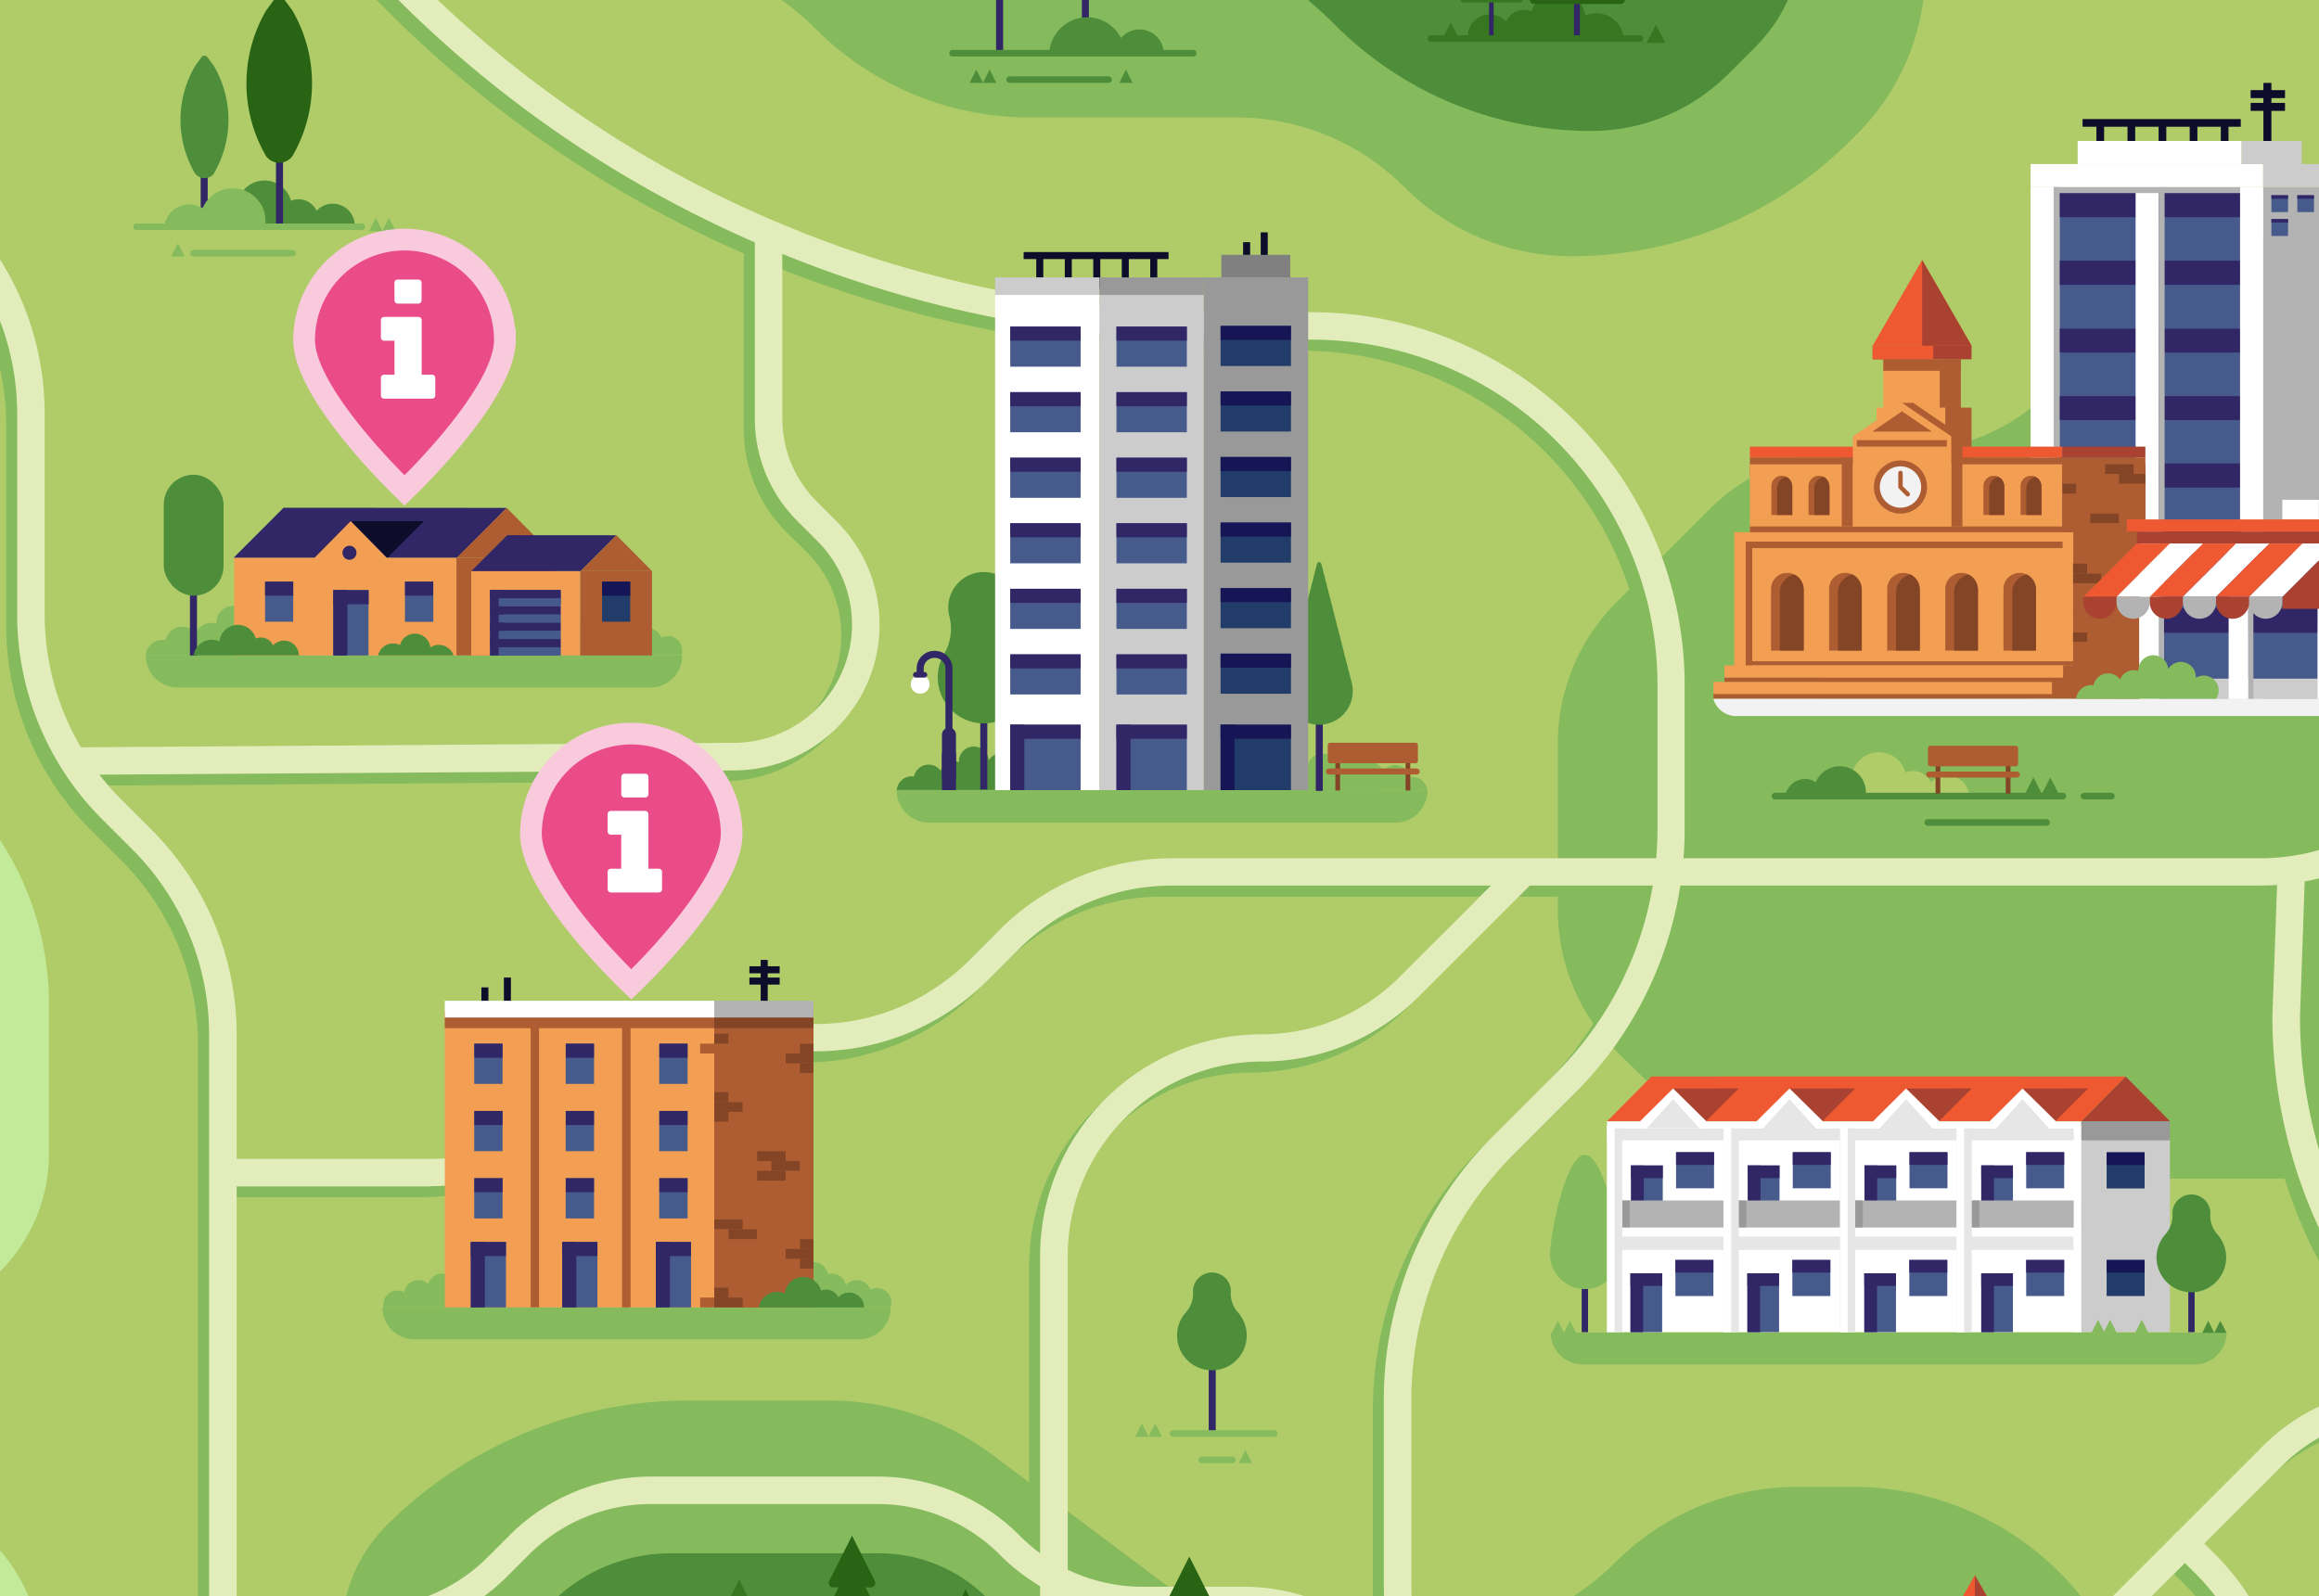 <svg id="Layer_1" data-name="Layer 1" xmlns="http://www.w3.org/2000/svg" xmlns:xlink="http://www.w3.org/1999/xlink" width="610" height="420" viewBox="0 0 610 420"><rect x="0" y="0" width="610" height="420" fill="#333333" stroke="none"/><defs><style>.cls-1,.cls-14,.cls-16,.cls-27,.cls-29,.cls-35,.cls-36,.cls-38,.cls-39,.cls-40,.cls-41,.cls-43,.cls-45,.cls-48{fill:none;}.cls-2{fill:#ad5d31;}.cls-3{clip-path:url(#clip-path);}.cls-4{opacity:0.3;}.cls-5{fill:#afcc69;}.cls-6{clip-path:url(#clip-path-2);}.cls-7{fill:#c3ea98;}.cls-34,.cls-8{fill:#85ba5d;}.cls-9{fill:#4e8e3b;}.cls-10{fill:#82dcf5;}.cls-11{fill:#aae5fd;}.cls-12{fill:#fddd97;}.cls-13{fill:#e3edbc;}.cls-14,.cls-16,.cls-36{stroke:#0e0c2b;}.cls-14,.cls-16,.cls-29,.cls-34,.cls-35,.cls-36,.cls-38,.cls-39,.cls-40,.cls-41,.cls-43,.cls-44,.cls-45,.cls-47,.cls-48,.cls-50{stroke-miterlimit:10;}.cls-14{stroke-width:2.1px;}.cls-15{fill:#b3b3b3;}.cls-16{stroke-width:2.02px;}.cls-17{fill:#ccc;}.cls-18{fill:#465a8c;}.cls-19{fill:#312766;}.cls-20{fill:#fff;}.cls-21{fill:#f29f53;}.cls-22{fill:#aa4232;}.cls-23{fill:#ef5932;}.cls-24{clip-path:url(#clip-path-7);}.cls-25{fill:#844526;}.cls-26{fill:#f2f2f2;}.cls-27{stroke:#ad5d31;stroke-linejoin:round;stroke-width:1.16px;}.cls-27,.cls-39,.cls-40,.cls-41,.cls-47,.cls-48{stroke-linecap:round;}.cls-28{clip-path:url(#clip-path-8);}.cls-29,.cls-35,.cls-38,.cls-39,.cls-40,.cls-43,.cls-45{stroke:#312766;}.cls-29{stroke-width:1.67px;}.cls-30{fill:#999;}.cls-31{fill:#e6e6e6;}.cls-32{fill:#213c68;}.cls-33{fill:#161656;}.cls-34,.cls-48{stroke:#85ba5d;}.cls-34{stroke-width:0.17px;}.cls-35,.cls-36{stroke-width:1.85px;}.cls-37{fill:gray;}.cls-38,.cls-39{stroke-width:3.7px;}.cls-40{stroke-width:1.48px;}.cls-41{stroke:#4e8e3b;}.cls-41,.cls-47,.cls-48{stroke-width:1.73px;}.cls-42,.cls-44,.cls-47{fill:#377722;}.cls-43{stroke-width:1.2px;}.cls-44,.cls-47{stroke:#377722;}.cls-44{stroke-width:0.29px;}.cls-45{stroke-width:1.55px;}.cls-46{fill:#296314;}.cls-49{fill:#0e0c2b;}.cls-50{fill:#ea4c89;stroke:#f9c9dc;stroke-width:5.72px;}</style><clipPath id="clip-path"><rect class="cls-1" x="95" y="-95" width="420" height="610" transform="translate(515 -95) rotate(90)"/></clipPath><clipPath id="clip-path-2"><rect class="cls-1" x="-273.5" y="-48.18" width="1665.56" height="936.88"/></clipPath><clipPath id="clip-path-7"><rect id="Front_wall" data-name="Front wall" class="cls-2" x="542.55" y="122.17" width="21.78" height="20.94"/></clipPath><clipPath id="clip-path-8"><rect id="Front_wall-2" data-name="Front wall" class="cls-1" x="545.31" y="140.04" width="23.14" height="43.75"/></clipPath></defs><title>example</title><g class="cls-3"><rect class="cls-4" x="-265.31" y="-39.93" width="1665.56" height="936.93"/><g id="restOfDiagram"><rect id="Grass_100_" data-name="Grass 100%" class="cls-5" x="-273.5" y="-48.13" width="1665.56" height="936.88"/><g id="lighter_green" data-name="lighter green"><g class="cls-6"><path class="cls-7" d="M-141.94,60h15.54A78.36,78.36,0,0,1-71,82.91l6.87,6.87a78.36,78.36,0,0,1,23,55.41h0a78.36,78.36,0,0,0,23,55.41l8,8a78.36,78.36,0,0,1,23,55.41v39.52a43.85,43.85,0,0,1-12.84,31l-5.65,5.65a43.85,43.85,0,0,0-12.84,31h0a43.85,43.85,0,0,0,12.84,31l3.61,3.61a43.85,43.85,0,0,1,12.84,31v52.79a51.17,51.17,0,0,0,15,36.18h0a51.17,51.17,0,0,1,15,36.18h0a165.48,165.48,0,0,1-48.47,117h0a41.46,41.46,0,0,1-45.86,8.7L-377,546.91l11.86-429.69Z"/><path class="cls-8" d="M409.78,239.38V195.7a52.65,52.65,0,0,1,15.42-37.23l24.39-24.39a52.65,52.65,0,0,1,37.23-15.42h14.79a52.65,52.65,0,0,0,37.23-15.42l25.4-25.4a52.65,52.65,0,0,1,37.23-15.42h0a52.65,52.65,0,0,1,52.65,52.65v10.12a52.65,52.65,0,0,0,15.42,37.23l33.64,33.64a52.65,52.65,0,0,1,15.42,37.23v16.82a52.65,52.65,0,0,1-15.42,37.23l-7.33,7.33a52.65,52.65,0,0,1-37.23,15.42H480.86A52.65,52.65,0,0,1,444,295L425.59,277A52.65,52.65,0,0,1,409.78,239.38Z"/><path class="cls-8" d="M84.77-64.09,115.4-33.45A70.16,70.16,0,0,0,165-12.91h0A70.16,70.16,0,0,1,214.62,7.64h0A79.41,79.41,0,0,0,270.77,30.9h54.5a62.32,62.32,0,0,1,44.07,18.25h0A62.32,62.32,0,0,0,413.4,67.41h0A103.65,103.65,0,0,0,486.7,37.05l1.85-1.85A61.21,61.21,0,0,0,506.47-8.08h0a61.21,61.21,0,0,0-17.93-43.28L457-82.94Z"/><path class="cls-8" d="M218.13,368.5H181a112.18,112.18,0,0,0-79.32,32.86h0a40.42,40.42,0,0,0-11.84,28.53l0,33.26A39.33,39.33,0,0,0,101.29,491l.3.3A40.45,40.45,0,0,1,113.48,520v.75a69.66,69.66,0,0,1-20.4,49.18h0A46,46,0,0,0,79.6,602.45h0A46,46,0,0,0,93.08,635l19.43,19.43a46,46,0,0,0,32.55,13.48h8.26a46,46,0,0,0,32.55-13.48l3.66-3.66a51.28,51.28,0,0,1,36.26-15h17.6a51.28,51.28,0,0,1,36.26,15h0a51.28,51.28,0,0,0,36.26,15h29.75A58.48,58.48,0,0,1,387,682.92l.86.86a58.48,58.48,0,0,0,41.35,17.13h0a58.48,58.48,0,0,0,41.35-17.13l5.77-5.77a58.32,58.32,0,0,1,41.24-17.08h12.33a58.32,58.32,0,0,0,41.24-17.08h0a58.32,58.32,0,0,0,17.08-41.24V551.75a41,41,0,0,0-12-29h0a41,41,0,0,1-12-29V468a76.78,76.78,0,0,0-22.49-54.29h0a76.78,76.78,0,0,0-54.29-22.49h-14.7A67.51,67.51,0,0,0,425,411h0a67.51,67.51,0,0,1-47.74,19.77h-29.7a67.51,67.51,0,0,1-40.51-13.5l-45.83-34.37A71.82,71.82,0,0,0,218.13,368.5Z"/></g></g><g id="Roads_Shadow" data-name="Roads Shadow"><g class="cls-6"><path class="cls-8" d="M93.08,895.11a3.61,3.61,0,0,1-3.61-3.61V705.17a60.19,60.19,0,0,0-17.63-42.56,67.42,67.42,0,0,1-19.75-47.67V275.14a68.61,68.61,0,0,0-5.25-26.39A68.6,68.6,0,0,0,31.9,226.38l-8-8A76.18,76.18,0,0,1,1.63,164.56V111.9A68.61,68.61,0,0,0-3.62,85.52,68.6,68.6,0,0,0-18.56,63.15,68.61,68.61,0,0,0-40.93,48.2,68.61,68.61,0,0,0-67.32,43H-99.43A3.61,3.61,0,0,1-103,39.34a3.61,3.61,0,0,1,3.61-3.61h32.11a75.8,75.8,0,0,1,29.15,5.8A75.8,75.8,0,0,1-13.45,58,75.8,75.8,0,0,1,3.06,82.75a75.8,75.8,0,0,1,5.8,29.15v52.66a68.95,68.95,0,0,0,20.19,48.75l8,8A75.8,75.8,0,0,1,53.52,246a75.8,75.8,0,0,1,5.8,29.15V614.95A60.19,60.19,0,0,0,76.95,657.5a67.42,67.42,0,0,1,19.75,47.67V891.5A3.61,3.61,0,0,1,93.08,895.11Z"/><path class="cls-8" d="M110.42,315h-55v-7.23h55a57,57,0,0,0,40.28-16.68,64.2,64.2,0,0,1,45.39-18.8h15.56a57,57,0,0,0,40.28-16.68l8.13-8.13a64.19,64.19,0,0,1,45.39-18.8H591.58A57,57,0,0,0,631.86,212l20-20a64.19,64.19,0,0,1,45.39-18.8h32.24a57,57,0,0,0,40.28-16.68l12.36-12.36a64.19,64.19,0,0,1,45.39-18.8H881.9a57,57,0,0,0,40.28-16.68l15.33-15.33a64.19,64.19,0,0,1,45.39-18.8h115.29a57,57,0,0,0,40.28-16.68L1282.77-86.44l5.11,5.11L1143.59,63a64.2,64.2,0,0,1-45.39,18.8H982.9a57,57,0,0,0-40.28,16.68l-15.33,15.33a64.19,64.19,0,0,1-45.39,18.8H827.55a57,57,0,0,0-40.28,16.68l-12.36,12.36a64.2,64.2,0,0,1-45.39,18.8H697.27A57,57,0,0,0,657,197.12l-20,20a64.19,64.19,0,0,1-45.39,18.8H305.45a57,57,0,0,0-40.28,16.68L257,260.75a64.19,64.19,0,0,1-45.39,18.8H196.09a57,57,0,0,0-40.28,16.68A64.2,64.2,0,0,1,110.42,315Z"/><path class="cls-8" d="M627.64,652.42l-62.87-73.94a107.26,107.26,0,0,0-81.85-37.84,114.66,114.66,0,0,1-81.08-33.58l-7.13-7.13a114.66,114.66,0,0,1-33.58-81.08V371.2a98.14,98.14,0,0,1,28.75-69.4l16.55-16.55A90.91,90.91,0,0,0,433.06,221V183.17a90.92,90.92,0,0,0-90.92-90.92H318.2A304.92,304.92,0,0,1,200.93,68.93,304.91,304.91,0,0,1,101.52,2.5L49.68-49.33l5.11-5.11L106.63-2.61A297.72,297.72,0,0,0,203.7,62.25,297.72,297.72,0,0,0,318.2,85h23.95a98.14,98.14,0,0,1,98.14,98.14V221a98.14,98.14,0,0,1-28.75,69.4L395,306.91a90.92,90.92,0,0,0-26.63,64.29v47.64a107.43,107.43,0,0,0,31.47,76l7.13,7.13a107.43,107.43,0,0,0,76,31.47,114.48,114.48,0,0,1,87.35,40.39l62.87,73.94Z"/><path class="cls-8" d="M325.64,623.11h-7.23V543.49a77.83,77.83,0,0,0-22.8-55A85.06,85.06,0,0,1,270.7,428.3v-95A58.39,58.39,0,0,1,329,275a50.76,50.76,0,0,0,36.13-15l30.92-30.92,5.11,5.11-30.92,30.92A58.32,58.32,0,0,1,329,282.2a51.15,51.15,0,0,0-51.09,51.09v95a77.83,77.83,0,0,0,22.8,55,85.06,85.06,0,0,1,24.91,60.15Z"/><path class="cls-8" d="M16.4,206.76l0-7.23,174-1.2a31.11,31.11,0,0,0,21.79-53.11L206.89,140a38.09,38.09,0,0,1-11.23-27.11V66.1h7.23v46.76a30.91,30.91,0,0,0,9.11,22l5.25,5.25a38.34,38.34,0,0,1-26.85,65.45Z"/><path class="cls-8" d="M506.25,457.72H395.18a52.75,52.75,0,0,1-37.55-15.55L356.52,441a45.57,45.57,0,0,0-32.44-13.44H297.77a52.75,52.75,0,0,1-37.55-15.55,45.57,45.57,0,0,0-32.44-13.44h-59.2a45.57,45.57,0,0,0-32.44,13.44l-5.57,5.57A52.75,52.75,0,0,1,93,433.18H55.42v-7.23H93a45.57,45.57,0,0,0,32.44-13.44l5.57-5.57a52.75,52.75,0,0,1,37.55-15.55h59.2a52.75,52.75,0,0,1,37.55,15.55,45.57,45.57,0,0,0,32.44,13.44h26.31a52.75,52.75,0,0,1,37.55,15.55l1.12,1.12a45.57,45.57,0,0,0,32.44,13.44H506.25a45.57,45.57,0,0,0,32.44-13.44l53.55-53.55A52.75,52.75,0,0,1,629.78,368H861.34a45.57,45.57,0,0,0,32.44-13.44l15.75-15.75a52.75,52.75,0,0,1,37.55-15.55h34.27a45.57,45.57,0,0,0,32.44-13.44l9.28-9.28a45.57,45.57,0,0,0,13.44-32.44V254a52.75,52.75,0,0,1,15.55-37.55l24-24a52.75,52.75,0,0,1,37.55-15.55H1154a45.57,45.57,0,0,0,32.44-13.44l24.17-24.17a52.75,52.75,0,0,1,37.55-15.55h65.75a45.57,45.57,0,0,0,32.44-13.44l89.44-89.44,5.11,5.11-89.44,89.44A52.75,52.75,0,0,1,1313.88,131h-65.75a45.57,45.57,0,0,0-32.44,13.44l-24.17,24.17A52.75,52.75,0,0,1,1154,184.12h-40.35a45.57,45.57,0,0,0-32.44,13.44l-24,24A45.57,45.57,0,0,0,1043.73,254v14a52.75,52.75,0,0,1-15.55,37.55l-9.28,9.28a52.75,52.75,0,0,1-37.55,15.55H947.07a45.57,45.57,0,0,0-32.44,13.44l-15.75,15.75a52.75,52.75,0,0,1-37.55,15.55H629.78a45.57,45.57,0,0,0-32.44,13.44L543.8,442.17A52.75,52.75,0,0,1,506.25,457.72Z"/><path class="cls-8" d="M644.74,375.12,633.64,364a132.47,132.47,0,0,1-38.8-93.67v-.13l1.38-38.59,7.22.26-1.37,38.53a125.24,125.24,0,0,0,36.68,88.49L649.85,370Z"/><path class="cls-8" d="M627.38,558.13A3.62,3.62,0,0,1,624,555.7a57.57,57.57,0,0,0-13.57-21.62,64.46,64.46,0,0,1-18.88-45.58v-31A57.23,57.23,0,0,0,574.76,417l-5.48-5.48a3.61,3.61,0,0,1,5.11-5.11l5.48,5.48a64.45,64.45,0,0,1,18.88,45.58v31A57.22,57.22,0,0,0,615.51,529a64.84,64.84,0,0,1,15.28,24.35,3.62,3.62,0,0,1-3.41,4.81Z"/></g></g><g id="Dark_green" data-name="Dark green"><g class="cls-6"><path class="cls-9" d="M132.77,445.11h0a44.39,44.39,0,0,0,43.67,52.35h99.91a42.21,42.21,0,0,0,29.84-12.36h0A42.21,42.21,0,0,1,336,472.74h4a17.13,17.13,0,0,0,17.13-17.13h0A17.13,17.13,0,0,0,340,438.47H293.58a40,40,0,0,1-31.13-14.89h0a40,40,0,0,0-31.13-14.89H176.44A44.39,44.39,0,0,0,132.77,445.11Z"/><path class="cls-9" d="M175.63-69.53l5.78,5.78a120.07,120.07,0,0,0,84.9,35.17h0a120.07,120.07,0,0,1,84.9,35.17h0a95.17,95.17,0,0,0,67.29,27.87h0a51,51,0,0,0,36.08-14.94l7.13-7.13a42.46,42.46,0,0,0,12.44-30h0a42.46,42.46,0,0,0-12.44-30L424.62-84.77Z"/></g></g><g id="Beachside"><g class="cls-6"><path class="cls-10" d="M-193.13-50.31l46,46a46.86,46.86,0,0,1,13.72,33.13v83.5a46.86,46.86,0,0,0,13.72,33.13l29.95,29.95A46.86,46.86,0,0,1-76,208.54v64a46.86,46.86,0,0,1-13.72,33.13l-26.41,26.41a46.86,46.86,0,0,1-33.13,13.72h0a46.86,46.86,0,0,0-33.13,13.72L-202.2,379.3a46.86,46.86,0,0,0-13.72,33.13v58.74A46.86,46.86,0,0,0-202.2,504.3l26.53,26.53a46.86,46.86,0,0,0,33.13,13.72h70.1a46.86,46.86,0,0,1,33.13,13.72l17.13,17.13A46.86,46.86,0,0,1-8.44,608.54v72.84A46.86,46.86,0,0,0,5.28,714.52l34.84,34.84A46.86,46.86,0,0,1,53.85,782.5v78.77A46.86,46.86,0,0,1,7,908.12H-231.7a46.86,46.86,0,0,1-46.86-46.86L-300.84-39.45c0-25.88,43.25-24.59,69.13-24.59h5.44A46.86,46.86,0,0,1-193.13-50.31Z"/><path class="cls-11" d="M-193.13-50.31l46,46a46.86,46.86,0,0,1,13.72,33.13v83.5a46.86,46.86,0,0,0,13.72,33.13l29.95,29.95A46.86,46.86,0,0,1-76,208.54v64a46.86,46.86,0,0,1-13.72,33.13l-26.41,26.41a46.86,46.86,0,0,1-33.13,13.72h0a46.86,46.86,0,0,0-33.13,13.72L-202.2,379.3a46.86,46.86,0,0,0-13.72,33.13v58.74A46.86,46.86,0,0,0-202.2,504.3l26.53,26.53a46.86,46.86,0,0,0,33.13,13.72h70.1a46.86,46.86,0,0,1,33.13,13.72l17.13,17.13A46.86,46.86,0,0,1-8.44,608.54v72.84A46.86,46.86,0,0,0,5.28,714.52l34.84,34.84A46.86,46.86,0,0,1,53.85,782.5v78.77A46.86,46.86,0,0,1,7,908.12H-231.7a46.86,46.86,0,0,1-46.86-46.86L-300.84-39.45c0-25.88,43.25-24.59,69.13-24.59h5.44A46.86,46.86,0,0,1-193.13-50.31Z"/><path class="cls-12" d="M40.12,749.36,5.28,714.52A46.86,46.86,0,0,1-8.44,681.39V608.54a46.86,46.86,0,0,0-13.72-33.13l-17.13-17.13a46.86,46.86,0,0,0-33.13-13.72H-110a46.86,46.86,0,0,1,23.59,6.38l-56.1-6.38a46.86,46.86,0,0,1-33.13-13.72L-202.2,504.3a46.86,46.86,0,0,1-13.72-33.13V412.43A46.86,46.86,0,0,1-202.2,379.3l19.58-19.58a47,47,0,0,1,33.25-13.93,46.86,46.86,0,0,0,33.23-13.72l26.41-26.41A46.86,46.86,0,0,0-76,272.51v-64A46.86,46.86,0,0,0-89.73,175.4l-29.95-29.95a46.86,46.86,0,0,1-13.72-33.13V28.82A46.86,46.86,0,0,0-147.13-4.31l-46-46c-8.79-8.79-16-36.57-28.47-36.57L-234.32-93a261.16,261.16,0,0,0-33.44,2l8.57,4.09c12.43,0,19.68,27.78,28.47,36.57l46,46A46.86,46.86,0,0,1-171,28.82v83.5a46.86,46.86,0,0,0,13.72,33.13l9,8.77a135.11,135.11,0,0,1,40.42,86.53h0A61.75,61.75,0,0,1-158,312.42h0c-17.1,3.77-35.32,13.54-49.82,22.82a99.42,99.42,0,0,0-45.09,70,55,55,0,0,0-.59,7.15l-.27,55.12a109,109,0,0,0,25.3,70.36h0a109,109,0,0,0,52.65,34.66c9.13,2.71,61.78,9.64,61.78,9.64a75.54,75.54,0,0,1,67.7,74.15l.33,25a46.86,46.86,0,0,0,13.72,33.13h0A165.82,165.82,0,0,1,16.26,831.77v29.49c0,25.88-5.44,62.4-31.32,62.4l-247.24,4.17a34.38,34.38,0,0,0,6,.53l278.83-4.7c25.88,0,31.32-36.52,31.32-62.4V782.5A46.86,46.86,0,0,0,40.12,749.36Z"/></g></g><path class="cls-8" d="M38.36,172.5H179.47a0,0,0,0,1,0,0v0a8.39,8.39,0,0,1-8.39,8.39H46.74a8.39,8.39,0,0,1-8.39-8.39v0a0,0,0,0,1,0,0Z"/><path class="cls-8" d="M407.9,350.62H585.7a0,0,0,0,1,0,0v0a8.39,8.39,0,0,1-8.39,8.39h-161a8.39,8.39,0,0,1-8.39-8.39v0a0,0,0,0,1,0,0Z"/><path class="cls-8" d="M367,216.45H244.42a8.56,8.56,0,0,1-8.56-8.56h0l139.63.06A8.48,8.48,0,0,1,367,216.45Z"/><path class="cls-8" d="M100.6,344H234.29a0,0,0,0,1,0,0v0a8.39,8.39,0,0,1-8.39,8.39H109A8.39,8.39,0,0,1,100.6,344v0A0,0,0,0,1,100.6,344Z"/><g id="Roads"><g class="cls-6"><path class="cls-13" d="M96,892.22a3.61,3.61,0,0,1-3.61-3.61V702.28a60.19,60.19,0,0,0-17.63-42.56A67.42,67.42,0,0,1,55,612.05V272.24a68.61,68.61,0,0,0-5.25-26.39,68.6,68.6,0,0,0-14.95-22.37l-8-8A76.18,76.18,0,0,1,4.52,161.67V109A68.61,68.61,0,0,0-.72,82.63,68.6,68.6,0,0,0-15.67,60.26,68.61,68.61,0,0,0-38,45.31a68.61,68.61,0,0,0-26.39-5.25H-96.54a3.61,3.61,0,0,1-3.61-3.61,3.61,3.61,0,0,1,3.61-3.61h32.11a75.8,75.8,0,0,1,29.15,5.8A75.8,75.8,0,0,1-10.56,55.15,75.8,75.8,0,0,1,6,79.86,75.8,75.8,0,0,1,11.75,109v52.66a68.95,68.95,0,0,0,20.19,48.75l8,8a75.8,75.8,0,0,1,16.51,24.71,75.8,75.8,0,0,1,5.8,29.15V612.05a60.19,60.19,0,0,0,17.63,42.56,67.42,67.42,0,0,1,19.75,47.67V888.6A3.61,3.61,0,0,1,96,892.22Z"/><path class="cls-13" d="M113.31,312.15h-55v-7.23h55a57,57,0,0,0,40.28-16.68A64.2,64.2,0,0,1,199,269.43h15.56a57,57,0,0,0,40.28-16.68l8.13-8.13a64.19,64.19,0,0,1,45.39-18.8H594.48a57,57,0,0,0,40.28-16.68l20-20a64.19,64.19,0,0,1,45.39-18.8h32.24a57,57,0,0,0,40.28-16.68L785,141.27a64.19,64.19,0,0,1,45.39-18.8h54.35a57,57,0,0,0,40.28-16.68L940.4,90.45a64.19,64.19,0,0,1,45.39-18.8h115.29A57,57,0,0,0,1141.37,55L1285.66-89.33l5.11,5.11L1146.48,60.08a64.2,64.2,0,0,1-45.39,18.8H985.8a57,57,0,0,0-40.28,16.68l-15.33,15.33a64.19,64.19,0,0,1-45.39,18.8H830.44a57,57,0,0,0-40.28,16.68L777.8,158.74a64.2,64.2,0,0,1-45.39,18.8H700.17a57,57,0,0,0-40.28,16.68l-20,20A64.19,64.19,0,0,1,594.48,233H308.34a57,57,0,0,0-40.28,16.68l-8.13,8.13a64.19,64.19,0,0,1-45.39,18.8H199a57,57,0,0,0-40.28,16.68,64.2,64.2,0,0,1-45.39,18.8Z"/><path class="cls-13" d="M630.54,649.53l-62.87-73.94a107.26,107.26,0,0,0-81.85-37.84,114.66,114.66,0,0,1-81.08-33.58L397.61,497A114.66,114.66,0,0,1,364,416V368.31a98.14,98.14,0,0,1,28.75-69.4l16.55-16.55A90.91,90.91,0,0,0,436,218.07V180.28A90.92,90.92,0,0,0,345,89.37H321.09A304.92,304.92,0,0,1,203.82,66,304.91,304.91,0,0,1,104.41-.39l-51-51,5.11-5.11,51,51a297.72,297.72,0,0,0,97.07,64.86,297.72,297.72,0,0,0,114.5,22.78H345a98.14,98.14,0,0,1,98.14,98.14v37.79a98.14,98.14,0,0,1-28.75,69.4L397.88,304a90.92,90.92,0,0,0-26.63,64.29V416a107.43,107.43,0,0,0,31.47,76l7.13,7.13a107.43,107.43,0,0,0,76,31.47,114.48,114.48,0,0,1,87.35,40.39L636,644.84Z"/><path class="cls-13" d="M328.53,620.22H321.3V540.6a77.83,77.83,0,0,0-22.8-55,85.06,85.06,0,0,1-24.91-60.15v-95a58.39,58.39,0,0,1,58.32-58.32,50.76,50.76,0,0,0,36.13-15L399,226.19l5.11,5.11-30.92,30.92a58.32,58.32,0,0,1-41.24,17.08,51.15,51.15,0,0,0-51.09,51.09v95a77.83,77.83,0,0,0,22.8,55,85.06,85.06,0,0,1,24.91,60.15Z"/><path class="cls-13" d="M19.3,203.87l0-7.23,174-1.2A31.11,31.11,0,0,0,215,142.33l-5.25-5.25A38.09,38.09,0,0,1,198.55,110V63.21h7.23V110a30.91,30.91,0,0,0,9.11,22l5.25,5.25a38.34,38.34,0,0,1-26.85,65.45Z"/><path class="cls-13" d="M509.14,454.83H398.08a52.75,52.75,0,0,1-37.55-15.55l-1.12-1.12A45.57,45.57,0,0,0,327,424.72H300.66a52.75,52.75,0,0,1-37.55-15.55,45.57,45.57,0,0,0-32.44-13.44h-59.2A45.57,45.57,0,0,0,139,409.17l-5.57,5.57a52.75,52.75,0,0,1-37.55,15.55H58.31v-7.23H95.93a45.57,45.57,0,0,0,32.44-13.44l5.57-5.57a52.75,52.75,0,0,1,37.55-15.55h59.2a52.75,52.75,0,0,1,37.55,15.55,45.57,45.57,0,0,0,32.44,13.44H327A52.75,52.75,0,0,1,364.52,433l1.12,1.12a45.57,45.57,0,0,0,32.44,13.44H509.14a45.57,45.57,0,0,0,32.44-13.44l53.55-53.55a52.75,52.75,0,0,1,37.55-15.55H864.23a45.57,45.57,0,0,0,32.44-13.44l15.75-15.75A52.75,52.75,0,0,1,950,320.32h34.27a45.57,45.57,0,0,0,32.44-13.44l9.28-9.28a45.57,45.57,0,0,0,13.44-32.44v-14a52.75,52.75,0,0,1,15.55-37.55l24-24A52.75,52.75,0,0,1,1116.51,174h40.35a45.57,45.57,0,0,0,32.44-13.44l24.17-24.17A52.75,52.75,0,0,1,1251,120.84h65.75a45.57,45.57,0,0,0,32.44-13.44L1438.64,18l5.11,5.11-89.44,89.44a52.75,52.75,0,0,1-37.55,15.55H1251a45.57,45.57,0,0,0-32.44,13.44l-24.17,24.17a52.75,52.75,0,0,1-37.55,15.55h-40.35a45.57,45.57,0,0,0-32.44,13.44l-24,24a45.57,45.57,0,0,0-13.44,32.44v14a52.75,52.75,0,0,1-15.55,37.55l-9.28,9.28a52.75,52.75,0,0,1-37.55,15.55H950A45.57,45.57,0,0,0,917.53,341l-15.75,15.75a52.75,52.75,0,0,1-37.55,15.55H632.67a45.57,45.57,0,0,0-32.44,13.44l-53.55,53.55A52.75,52.75,0,0,1,509.14,454.83Z"/><path class="cls-13" d="M647.63,372.23l-11.09-11.09a132.47,132.47,0,0,1-38.8-93.67v-.13l1.38-38.59,7.22.26L605,267.53A125.24,125.24,0,0,0,641.65,356l11.09,11.09Z"/><path class="cls-13" d="M630.27,555.24a3.62,3.62,0,0,1-3.41-2.42,57.57,57.57,0,0,0-13.57-21.62,64.46,64.46,0,0,1-18.88-45.58v-31a57.23,57.23,0,0,0-16.76-40.46l-5.48-5.48a3.61,3.61,0,0,1,5.11-5.11l5.48,5.48a64.45,64.45,0,0,1,18.88,45.58v31a57.22,57.22,0,0,0,16.76,40.46,64.84,64.84,0,0,1,15.28,24.35,3.62,3.62,0,0,1-3.41,4.81Z"/></g></g><g id="otherBuildings"><g id="tower"><line class="cls-14" x1="596.43" y1="21.81" x2="596.43" y2="37.99"/><line class="cls-14" x1="592.02" y1="28.12" x2="601.06" y2="28.12"/><line class="cls-14" x1="592.02" y1="24.76" x2="601.06" y2="24.76"/><rect class="cls-15" x="595.32" y="49.24" width="22.35" height="134.54"/><g id="roof_bars" data-name="roof bars"><line class="cls-16" x1="552.46" y1="32.34" x2="552.46" y2="41.83"/><line class="cls-16" x1="547.81" y1="32.34" x2="589.42" y2="32.34"/><line class="cls-16" x1="560.64" y1="32.34" x2="560.64" y2="41.83"/><line class="cls-16" x1="568.82" y1="32.34" x2="568.82" y2="41.83"/><line class="cls-16" x1="577" y1="32.34" x2="577" y2="41.83"/><line class="cls-16" x1="585.18" y1="32.34" x2="585.18" y2="41.83"/></g><rect class="cls-17" x="534.28" y="49.24" width="61.03" height="134.54"/><g id="window"><rect class="cls-18" x="541.76" y="50.79" width="47.48" height="18.12"/><rect class="cls-19" x="541.76" y="50.79" width="47.48" height="6.36"/></g><g id="window-2" data-name="window"><rect class="cls-18" x="541.76" y="68.58" width="47.48" height="18.12"/><rect class="cls-19" x="541.76" y="68.58" width="47.48" height="6.36"/></g><g id="window-3" data-name="window"><rect class="cls-18" x="541.76" y="86.48" width="47.48" height="17.88"/><rect class="cls-19" x="541.76" y="86.48" width="47.48" height="6.28"/></g><g id="window-4" data-name="window"><rect class="cls-18" x="541.76" y="104.21" width="47.48" height="17.99"/><rect class="cls-19" x="541.76" y="104.21" width="47.48" height="6.31"/></g><g id="window-5" data-name="window"><rect class="cls-18" x="541.76" y="121.93" width="47.48" height="18.12"/><rect class="cls-19" x="541.76" y="121.93" width="47.48" height="6.36"/></g><g id="window-6" data-name="window"><rect class="cls-18" x="541.76" y="138.54" width="47.48" height="20.47"/><rect class="cls-19" x="541.76" y="138.54" width="47.48" height="7.18"/></g><g id="window-7" data-name="window"><rect class="cls-18" x="541.76" y="155.66" width="47.48" height="21.81"/><rect class="cls-19" x="541.76" y="155.66" width="47.48" height="7.65"/></g><rect class="cls-20" x="534.13" y="43.16" width="61.19" height="6.08"/><rect class="cls-20" x="497.53" y="113.47" width="134.54" height="6.08" transform="translate(681.31 -448.29) rotate(90)"/><rect class="cls-20" x="525.01" y="113.47" width="134.54" height="6.08" transform="translate(708.79 -475.76) rotate(90)"/><rect class="cls-20" x="469.9" y="113.47" width="134.54" height="6.08" transform="translate(653.68 -420.65) rotate(90)"/><rect class="cls-15" x="473.71" y="115.74" width="134.54" height="1.55" transform="translate(657.49 -424.47) rotate(90)"/><rect class="cls-15" x="540.21" y="49.24" width="49.03" height="1.55" transform="translate(1129.44 100.04) rotate(180)"/><rect class="cls-15" x="501.35" y="115.74" width="134.54" height="1.55" transform="translate(685.13 -452.1) rotate(90)"/><rect class="cls-17" x="595.32" y="43.16" width="22.35" height="6.08"/><rect class="cls-20" x="546.52" y="37.09" width="43.12" height="6.08"/><rect class="cls-17" x="589.64" y="37.09" width="15.79" height="6.08"/><rect class="cls-18" x="597.48" y="51.42" width="4.38" height="4.38"/><rect class="cls-19" x="597.48" y="51.35" width="4.38" height="0.94"/><rect class="cls-18" x="604.3" y="51.42" width="4.38" height="4.38"/><rect class="cls-19" x="604.3" y="51.35" width="4.38" height="0.94"/><rect class="cls-18" x="597.48" y="57.7" width="4.38" height="4.38"/><rect class="cls-19" x="597.48" y="57.62" width="4.38" height="0.94"/></g><rect class="cls-2" x="497.78" y="107.25" width="20.81" height="34.11"/><rect class="cls-2" x="499.91" y="94.53" width="15.88" height="23.73"/><rect class="cls-21" x="493.63" y="107.25" width="18.07" height="34.11"/><rect class="cls-21" x="495.39" y="94.53" width="14.85" height="23.73"/><rect class="cls-22" x="492.59" y="90.96" width="26.02" height="3.57"/><rect class="cls-23" x="492.59" y="90.96" width="15.95" height="3.57"/><rect class="cls-2" x="495.39" y="94.53" width="20.39" height="3.03"/><polygon class="cls-23" points="505.61 68.41 492.59 90.96 518.61 90.96 505.61 68.41"/><polygon class="cls-22" points="505.61 68.41 505.61 90.96 518.61 90.96 512.12 79.69 505.61 68.41"/><rect id="Front_wall-3" data-name="Front wall" class="cls-2" x="460.3" y="120.34" width="104.03" height="5.11"/><rect id="Front_wall-4" data-name="Front wall" class="cls-23" x="460.3" y="117.51" width="82.25" height="2.83"/><rect id="Front_wall-5" data-name="Front wall" class="cls-22" x="542.55" y="117.51" width="21.78" height="2.83"/><rect id="Front_wall-6" data-name="Front wall" class="cls-2" x="460.3" y="148.79" width="104.03" height="7.34"/><rect id="Front_wall-7" data-name="Front wall" class="cls-21" x="460.3" y="122.17" width="82.25" height="20.11"/><rect id="Front_wall-8" data-name="Front wall" class="cls-2" x="479.27" y="140.04" width="89.18" height="43.75"/><rect id="Front_wall-9" data-name="Front wall" class="cls-2" x="542.55" y="122.17" width="21.78" height="20.94"/><rect id="Front_wall-10" data-name="Front wall" class="cls-2" x="542.55" y="122.17" width="21.78" height="20.94"/><g class="cls-24"><polygon class="cls-2" points="564.96 147.65 557.45 147.65 549.93 147.65 542.42 147.65 542.42 147.84 568.51 147.84 568.51 147.65 564.96 147.65"/><polygon class="cls-2" points="550.01 127.29 550.01 124.7 542.42 124.72 542.42 127.29 546.23 127.29 550.01 127.29"/><polygon class="cls-2" points="557.41 127.29 557.41 124.7 553.63 124.7 549.82 124.7 549.82 127.29 553.63 127.29 557.41 127.29"/><polygon class="cls-25" points="557.41 127.29 561.22 127.29 565 127.29 565 124.7 561.22 124.7 557.41 124.7 557.41 127.29"/><rect class="cls-2" x="565" y="124.7" width="3.52" height="2.59"/><polygon class="cls-25" points="561.3 124.7 561.3 122.11 553.71 122.11 553.71 124.7 557.48 124.7 561.3 124.7"/><polygon class="cls-2" points="561.3 124.7 565 124.7 568.51 124.7 568.51 122.11 561.3 122.11 561.3 124.7"/><polygon class="cls-2" points="550.01 132.47 550.01 129.88 546.23 129.88 542.42 129.88 542.42 132.47 546.23 132.47 550.01 132.47"/><polygon class="cls-2" points="557.41 132.47 557.41 129.88 553.63 129.88 549.82 129.88 549.82 132.47 553.63 132.47 557.41 132.47"/><polygon class="cls-2" points="557.41 132.47 561.22 132.47 565 132.47 565 129.88 561.22 129.88 557.41 129.88 557.41 132.47"/><rect class="cls-2" x="565" y="129.88" width="3.52" height="2.59"/><rect class="cls-25" x="542.42" y="127.29" width="3.7" height="2.59"/><polygon class="cls-2" points="553.71 127.29 549.9 127.29 546.12 127.29 546.12 129.88 549.9 129.88 553.71 129.88 553.71 127.29"/><rect class="cls-2" x="542.42" y="122.11" width="3.7" height="2.59"/><rect class="cls-2" x="538.72" y="129.63" width="3.7" height="2.59"/><polygon class="cls-2" points="553.71 122.11 549.9 122.11 546.12 122.11 546.12 124.7 549.9 124.7 553.71 124.7 553.71 122.11"/><polygon class="cls-2" points="553.71 127.29 553.71 129.88 557.48 129.88 561.3 129.88 561.3 127.29 557.48 127.29 553.71 127.29"/><polygon class="cls-2" points="561.3 127.29 561.3 129.88 565 129.88 568.51 129.88 568.51 127.29 565 127.29 561.3 127.29"/><polygon class="cls-2" points="550.01 137.66 550.01 135.07 546.23 135.07 542.42 135.07 542.42 137.66 546.23 137.66 550.01 137.66"/><polygon class="cls-25" points="557.41 137.66 557.41 135.07 553.63 135.07 549.82 135.07 549.82 137.66 553.63 137.66 557.41 137.66"/><polygon class="cls-2" points="557.41 137.66 561.22 137.66 565 137.66 565 135.07 561.22 135.07 557.41 135.07 557.41 137.66"/><rect class="cls-2" x="565" y="135.07" width="3.52" height="2.59"/><rect class="cls-2" x="542.42" y="132.47" width="3.7" height="2.59"/><polygon class="cls-2" points="553.71 132.47 549.9 132.47 546.12 132.47 546.12 135.07 549.9 135.07 553.71 135.07 553.71 132.47"/><polygon class="cls-2" points="553.71 132.47 553.71 135.07 557.48 135.07 561.3 135.07 561.3 132.47 557.48 132.47 553.71 132.47"/><polygon class="cls-2" points="561.3 132.47 561.3 135.07 565 135.07 568.51 135.07 568.51 132.47 565 132.47 561.3 132.47"/><polygon class="cls-2" points="550.01 142.65 550.01 140.25 546.23 140.25 542.42 140.25 542.42 142.65 546.23 142.65 550.01 142.65"/><polygon class="cls-2" points="557.41 142.65 557.41 140.25 553.63 140.25 549.82 140.25 549.82 142.65 553.63 142.65 557.41 142.65"/><polygon class="cls-2" points="557.41 142.65 561.22 142.65 565 142.65 565 140.25 561.22 140.25 557.41 140.25 557.41 142.65"/><rect class="cls-2" x="565" y="140.25" width="3.52" height="2.41"/><rect class="cls-2" x="542.42" y="137.66" width="3.7" height="2.59"/><rect class="cls-2" x="538.72" y="137.66" width="3.7" height="2.59"/><polygon class="cls-2" points="553.71 137.66 549.9 137.66 546.12 137.66 546.12 140.25 549.9 140.25 553.71 140.25 553.71 137.66"/><polygon class="cls-2" points="553.71 137.66 553.71 140.25 557.48 140.25 561.3 140.25 561.3 137.66 557.48 137.66 553.71 137.66"/><polygon class="cls-2" points="561.3 137.66 561.3 140.25 565 140.25 568.51 140.25 568.51 137.66 565 137.66 561.3 137.66"/><polygon class="cls-2" points="550.01 145.24 546.23 145.24 542.42 145.24 542.42 147.84 550.01 147.84 550.01 145.24"/><polygon class="cls-2" points="553.63 145.24 549.82 145.24 549.82 147.84 557.41 147.84 557.41 145.24 553.63 145.24"/><polygon class="cls-2" points="561.22 145.24 557.41 145.24 557.41 147.84 565 147.84 565 145.24 561.22 145.24"/><rect class="cls-2" x="565" y="145.24" width="3.52" height="2.59"/><polygon class="cls-2" points="546.12 142.65 542.42 142.65 542.42 142.84 542.42 145.24 546.12 145.24 546.12 142.65"/><polygon class="cls-2" points="553.71 142.65 549.9 142.65 546.12 142.65 546.12 145.24 549.9 145.24 553.71 145.24 553.71 142.65"/><polygon class="cls-2" points="553.71 142.65 553.71 145.24 557.48 145.24 561.3 145.24 561.3 142.65 557.48 142.65 553.71 142.65"/><polygon class="cls-2" points="561.3 142.65 561.3 145.24 565 145.24 568.51 145.24 568.51 142.65 565 142.65 561.3 142.65"/></g><rect id="Front_wall-11" data-name="Front wall" class="cls-21" x="456.18" y="140.04" width="89.18" height="37.26"/><rect id="Front_wall-12" data-name="Front wall" class="cls-2" x="460.3" y="138.51" width="104.03" height="1.52"/><rect id="Front_wall-13" data-name="Front wall" class="cls-2" x="459.2" y="142.5" width="83.35" height="1.71"/><rect id="Front_wall-14" data-name="Front wall" class="cls-2" x="444.23" y="159.19" width="31.66" height="1.71" transform="translate(620.1 -300.02) rotate(90)"/><rect class="cls-2" x="513.27" y="114.81" width="2.92" height="23.71"/><rect class="cls-2" x="484.46" y="120.34" width="2.92" height="18.18"/><rect class="cls-2" x="500.32" y="106" width="2.92" height="7.28"/><polygon class="cls-2" points="503.24 106 490.3 114.81 516.19 114.81 503.24 106"/><polygon class="cls-21" points="500.32 106 487.38 114.81 487.38 138.51 513.27 138.51 513.27 114.81 500.32 106"/><polygon class="cls-2" points="500.32 108.22 492.5 113.55 508.15 113.55 500.32 108.22"/><rect id="Front_wall-15" data-name="Front wall" class="cls-2" x="488.42" y="115.8" width="23.69" height="1.71"/><circle class="cls-2" cx="499.91" cy="128.14" r="7"/><circle class="cls-26" cx="499.91" cy="128.14" r="5.44"/><polyline class="cls-27" points="499.91 124.45 499.91 128.14 501.82 130.05"/><g id="Door"><path class="cls-2" d="M535.57,155v16.18H527V155a4,4,0,0,1,.08-.81l0-.1a4.31,4.31,0,0,1,3.23-3.27l.11,0a4.29,4.29,0,0,1,.86-.08,4.24,4.24,0,0,1,1.76.38l.17.08a4.35,4.35,0,0,1,1.11.8h0a4.33,4.33,0,0,1,.82,1.15c.06.13.12.27.17.41h0a4.19,4.19,0,0,1,.18.64A4,4,0,0,1,535.57,155Z"/></g><g id="Door-2" data-name="Door"><path class="cls-25" d="M535.57,155v16.18h-6.26V155.87a4.67,4.67,0,0,1,.09-.91s0-.08,0-.11a4.84,4.84,0,0,1,3.63-3.67l.12,0h0a4.35,4.35,0,0,1,1.11.8h0a4.33,4.33,0,0,1,.82,1.15c.06.13.12.27.17.41h0a4.19,4.19,0,0,1,.18.64A4,4,0,0,1,535.57,155Z"/></g><g id="Door-3" data-name="Door"><path class="cls-2" d="M520.29,155v16.18H511.7V155a4,4,0,0,1,.08-.81l0-.1a4.31,4.31,0,0,1,3.23-3.27l.11,0a4.29,4.29,0,0,1,.86-.08,4.24,4.24,0,0,1,1.76.38l.17.08a4.35,4.35,0,0,1,1.11.8h0a4.33,4.33,0,0,1,.82,1.15c.06.13.12.27.17.41h0a4.19,4.19,0,0,1,.18.64A4,4,0,0,1,520.29,155Z"/></g><g id="Door-4" data-name="Door"><path class="cls-25" d="M520.29,155v16.18H514V155.87a4.67,4.67,0,0,1,.09-.91s0-.08,0-.11a4.84,4.84,0,0,1,3.63-3.67l.12,0h0a4.35,4.35,0,0,1,1.11.8h0a4.33,4.33,0,0,1,.82,1.15c.06.13.12.27.17.41h0a4.19,4.19,0,0,1,.18.64A4,4,0,0,1,520.29,155Z"/></g><g id="Door-5" data-name="Door"><path class="cls-2" d="M489.73,155v16.18h-8.59V155a4,4,0,0,1,.08-.81l0-.1a4.31,4.31,0,0,1,3.23-3.27l.11,0a4.29,4.29,0,0,1,.86-.08,4.24,4.24,0,0,1,1.76.38l.17.08a4.35,4.35,0,0,1,1.11.8h0a4.33,4.33,0,0,1,.82,1.15c.06.13.12.27.17.41h0a4.19,4.19,0,0,1,.18.64A4,4,0,0,1,489.73,155Z"/></g><g id="Door-6" data-name="Door"><path class="cls-25" d="M489.73,155v16.18h-6.26V155.87a4.67,4.67,0,0,1,.09-.91s0-.08,0-.11a4.84,4.84,0,0,1,3.63-3.67l.12,0h0a4.35,4.35,0,0,1,1.11.8h0a4.33,4.33,0,0,1,.82,1.15c.06.13.12.27.17.41h0a4.19,4.19,0,0,1,.18.64A4,4,0,0,1,489.73,155Z"/></g><g id="Door-7" data-name="Door"><path class="cls-2" d="M505,155v16.18h-8.59V155a4,4,0,0,1,.08-.81l0-.1a4.31,4.31,0,0,1,3.23-3.27l.11,0a4.29,4.29,0,0,1,.86-.08,4.24,4.24,0,0,1,1.76.38l.17.08a4.35,4.35,0,0,1,1.11.8h0a4.33,4.33,0,0,1,.82,1.15c.06.13.12.27.17.41h0a4.19,4.19,0,0,1,.18.64A4,4,0,0,1,505,155Z"/></g><g id="Door-8" data-name="Door"><path class="cls-25" d="M505,155v16.18h-6.26V155.87a4.67,4.67,0,0,1,.09-.91s0-.08,0-.11a4.84,4.84,0,0,1,3.63-3.67l.12,0h0a4.35,4.35,0,0,1,1.11.8h0a4.33,4.33,0,0,1,.82,1.15c.06.13.12.27.17.41h0a4.19,4.19,0,0,1,.18.64A4,4,0,0,1,505,155Z"/></g><g id="Door-9" data-name="Door"><path class="cls-2" d="M474.45,155v16.18h-8.59V155a4,4,0,0,1,.08-.81l0-.1a4.31,4.31,0,0,1,3.23-3.27l.11,0a4.29,4.29,0,0,1,.86-.08,4.24,4.24,0,0,1,1.76.38l.17.08a4.35,4.35,0,0,1,1.11.8h0a4.33,4.33,0,0,1,.82,1.15c.06.13.12.27.17.41h0a4.19,4.19,0,0,1,.18.64A4,4,0,0,1,474.45,155Z"/></g><g id="Door-10" data-name="Door"><path class="cls-25" d="M474.45,155v16.18h-6.26V155.87a4.67,4.67,0,0,1,.09-.91s0-.08,0-.11a4.84,4.84,0,0,1,3.63-3.67l.12,0h0a4.35,4.35,0,0,1,1.11.8h0a4.33,4.33,0,0,1,.82,1.15c.06.13.12.27.17.41h0a4.19,4.19,0,0,1,.18.64A4,4,0,0,1,474.45,155Z"/></g><rect class="cls-2" x="460.91" y="173.99" width="107.54" height="1.1"/><rect class="cls-21" x="450.71" y="179.4" width="89.1" height="4.32"/><rect class="cls-21" x="453.6" y="175.08" width="89.1" height="4.32"/><rect class="cls-2" x="539.81" y="179.4" width="28.64" height="4.32"/><rect class="cls-2" x="542.7" y="175.08" width="25.75" height="4.32"/><rect class="cls-2" x="453.6" y="178.3" width="114.86" height="1.1"/><rect class="cls-2" x="450.71" y="182.61" width="117.75" height="1.24"/><g id="Door-11" data-name="Door"><path class="cls-2" d="M537,127.92v7.58h-5.5v-7.58a2.59,2.59,0,0,1,.05-.52v-.07a2.76,2.76,0,0,1,2.07-2.09h.07a2.74,2.74,0,0,1,.55-.05,2.71,2.71,0,0,1,1.12.24l.11.05a2.78,2.78,0,0,1,.71.51h0a2.77,2.77,0,0,1,.52.74c0,.09.08.17.11.26h0a2.68,2.68,0,0,1,.11.41A2.59,2.59,0,0,1,537,127.92Z"/></g><g id="Door-12" data-name="Door"><path class="cls-25" d="M537,127.92v7.58h-4v-7a3,3,0,0,1,.06-.59v-.07a3.1,3.1,0,0,1,2.32-2.35l.08,0h0a2.78,2.78,0,0,1,.71.51h0a2.77,2.77,0,0,1,.52.74c0,.09.08.17.11.26h0a2.68,2.68,0,0,1,.11.41A2.59,2.59,0,0,1,537,127.92Z"/></g><g id="Door-13" data-name="Door"><path class="cls-2" d="M527.23,127.92v7.58h-5.5v-7.58a2.59,2.59,0,0,1,.05-.52v-.07a2.76,2.76,0,0,1,2.07-2.09h.07a2.74,2.74,0,0,1,.55-.05,2.71,2.71,0,0,1,1.12.24l.11.05a2.78,2.78,0,0,1,.71.51h0a2.77,2.77,0,0,1,.52.74c0,.09.08.17.11.26h0a2.68,2.68,0,0,1,.11.41A2.59,2.59,0,0,1,527.23,127.92Z"/></g><g id="Door-14" data-name="Door"><path class="cls-25" d="M527.23,127.92v7.58h-4v-7a3,3,0,0,1,.06-.59v-.07a3.1,3.1,0,0,1,2.32-2.35l.08,0h0a2.78,2.78,0,0,1,.71.51h0a2.77,2.77,0,0,1,.52.74c0,.09.08.17.11.26h0a2.68,2.68,0,0,1,.11.41A2.59,2.59,0,0,1,527.23,127.92Z"/></g><g id="Door-15" data-name="Door"><path class="cls-2" d="M481.23,127.92v7.58h-5.5v-7.58a2.59,2.59,0,0,1,.05-.52v-.07a2.76,2.76,0,0,1,2.07-2.09h.07a2.74,2.74,0,0,1,.55-.05,2.71,2.71,0,0,1,1.12.24l.11.05a2.78,2.78,0,0,1,.71.51h0a2.77,2.77,0,0,1,.52.74c0,.09.08.17.11.26h0a2.68,2.68,0,0,1,.11.41A2.59,2.59,0,0,1,481.23,127.92Z"/></g><g id="Door-16" data-name="Door"><path class="cls-25" d="M481.23,127.92v7.58h-4v-7a3,3,0,0,1,.06-.59v-.07a3.1,3.1,0,0,1,2.32-2.35l.08,0h0a2.78,2.78,0,0,1,.71.51h0a2.77,2.77,0,0,1,.52.74c0,.09.08.17.11.26h0a2.68,2.68,0,0,1,.11.41A2.59,2.59,0,0,1,481.23,127.92Z"/></g><g id="Door-17" data-name="Door"><path class="cls-2" d="M471.45,127.92v7.58h-5.5v-7.58a2.59,2.59,0,0,1,.05-.52v-.07a2.76,2.76,0,0,1,2.07-2.09h.07a2.74,2.74,0,0,1,.55-.05,2.71,2.71,0,0,1,1.12.24l.11.05a2.78,2.78,0,0,1,.71.51h0a2.77,2.77,0,0,1,.52.74c0,.09.08.17.11.26h0a2.68,2.68,0,0,1,.11.41A2.59,2.59,0,0,1,471.45,127.92Z"/></g><g id="Door-18" data-name="Door"><path class="cls-25" d="M471.45,127.92v7.58h-4v-7a3,3,0,0,1,.06-.59v-.07a3.1,3.1,0,0,1,2.32-2.35l.08,0h0a2.78,2.78,0,0,1,.71.51h0a2.77,2.77,0,0,1,.52.74c0,.09.08.17.11.26h0a2.68,2.68,0,0,1,.11.41A2.59,2.59,0,0,1,471.45,127.92Z"/></g><g class="cls-28"><polygon class="cls-2" points="567.85 173.82 560.34 173.82 552.83 173.82 545.31 173.82 545.31 174 571.4 174 571.4 173.82 567.85 173.82"/><polygon class="cls-25" points="552.9 153.46 552.9 150.87 545.31 150.89 545.31 153.46 549.12 153.46 552.9 153.46"/><polygon class="cls-2" points="560.3 153.46 560.3 150.87 556.53 150.87 552.71 150.87 552.71 153.46 556.53 153.46 560.3 153.46"/><polygon class="cls-2" points="560.3 153.46 564.11 153.46 567.89 153.46 567.89 150.87 564.11 150.87 560.3 150.87 560.3 153.46"/><rect class="cls-2" x="567.89" y="150.87" width="3.52" height="2.59"/><polygon class="cls-2" points="564.19 150.87 564.19 148.28 556.6 148.28 556.6 150.87 560.38 150.87 564.19 150.87"/><polygon class="cls-2" points="564.19 150.87 567.89 150.87 571.4 150.87 571.4 148.28 564.19 148.28 564.19 150.87"/><polygon class="cls-2" points="552.9 158.64 552.9 156.05 549.12 156.05 545.31 156.05 545.31 158.64 549.12 158.64 552.9 158.64"/><polygon class="cls-2" points="560.3 158.64 560.3 156.05 556.53 156.05 552.71 156.05 552.71 158.64 556.53 158.64 560.3 158.64"/><polygon class="cls-25" points="560.3 158.64 564.11 158.64 567.89 158.64 567.89 156.05 564.11 156.05 560.3 156.05 560.3 158.64"/><rect class="cls-2" x="567.89" y="156.05" width="3.52" height="2.59"/><rect class="cls-2" x="545.31" y="153.46" width="3.7" height="2.59"/><polygon class="cls-2" points="556.6 153.46 552.79 153.46 549.01 153.46 549.01 156.05 552.79 156.05 556.6 156.05 556.6 153.46"/><rect class="cls-25" x="545.31" y="148.28" width="3.7" height="2.59"/><rect class="cls-2" x="541.61" y="148.28" width="3.7" height="2.59"/><polygon class="cls-2" points="556.6 148.28 552.79 148.28 549.01 148.28 549.01 150.87 552.79 150.87 556.6 150.87 556.6 148.28"/><polygon class="cls-2" points="556.6 153.46 556.6 156.05 560.38 156.05 564.19 156.05 564.19 153.46 560.38 153.46 556.6 153.46"/><polygon class="cls-25" points="564.19 153.46 564.19 156.05 567.89 156.05 571.4 156.05 571.4 153.46 567.89 153.46 564.19 153.46"/><polygon class="cls-2" points="552.9 163.83 552.9 161.24 549.12 161.24 545.31 161.24 545.31 163.83 549.12 163.83 552.9 163.83"/><polygon class="cls-2" points="560.3 163.83 560.3 161.24 556.53 161.24 552.71 161.24 552.71 163.83 556.53 163.83 560.3 163.83"/><polygon class="cls-2" points="560.3 163.83 564.11 163.83 567.89 163.83 567.89 161.24 564.11 161.24 560.3 161.24 560.3 163.83"/><rect class="cls-2" x="567.89" y="161.23" width="3.52" height="2.59"/><rect class="cls-2" x="545.31" y="158.64" width="3.7" height="2.59"/><polygon class="cls-2" points="556.6 158.64 552.79 158.64 549.01 158.64 549.01 161.24 552.79 161.24 556.6 161.24 556.6 158.64"/><polygon class="cls-2" points="556.6 158.64 556.6 161.24 560.38 161.24 564.19 161.24 564.19 158.64 560.38 158.64 556.6 158.64"/><polygon class="cls-2" points="564.19 158.64 564.19 161.24 567.89 161.24 571.4 161.24 571.4 158.64 567.89 158.64 564.19 158.64"/><polygon class="cls-2" points="552.9 168.82 552.9 166.42 549.12 166.42 545.31 166.42 545.31 168.82 549.12 168.82 552.9 168.82"/><polygon class="cls-2" points="560.3 168.82 560.3 166.42 556.53 166.42 552.71 166.42 552.71 168.82 556.53 168.82 560.3 168.82"/><polygon class="cls-2" points="560.3 168.82 564.11 168.82 567.89 168.82 567.89 166.42 564.11 166.42 560.3 166.42 560.3 168.82"/><rect class="cls-2" x="567.89" y="166.42" width="3.52" height="2.41"/><rect class="cls-25" x="545.31" y="166.42" width="3.7" height="2.59"/><rect class="cls-2" x="541.61" y="163.83" width="4.18" height="2.59"/><polygon class="cls-2" points="556.6 163.83 552.79 163.83 549.01 163.83 549.01 166.42 552.79 166.42 556.6 166.42 556.6 163.83"/><polygon class="cls-2" points="556.6 163.83 556.6 166.42 560.38 166.42 564.19 166.42 564.19 163.83 560.38 163.83 556.6 163.83"/><polygon class="cls-2" points="564.19 163.83 564.19 166.42 567.89 166.42 571.4 166.42 571.4 163.83 567.89 163.83 564.19 163.83"/><polygon class="cls-2" points="552.9 171.41 549.12 171.41 545.31 171.41 545.31 174 552.9 174 552.9 171.41"/><polygon class="cls-2" points="556.53 171.41 552.71 171.41 552.71 174 560.3 174 560.3 171.41 556.53 171.41"/><polygon class="cls-2" points="564.11 171.41 560.3 171.41 560.3 174 567.89 174 567.89 171.41 564.11 171.41"/><rect class="cls-2" x="567.89" y="171.41" width="3.52" height="2.59"/><polygon class="cls-2" points="549.01 168.82 545.31 168.82 545.31 169.01 545.31 171.41 549.01 171.41 549.01 168.82"/><polygon class="cls-2" points="556.6 168.82 552.79 168.82 549.01 168.82 549.01 171.41 552.79 171.41 556.6 171.41 556.6 168.82"/><polygon class="cls-2" points="556.6 168.82 556.6 171.41 560.38 171.41 564.19 171.41 564.19 168.82 560.38 168.82 556.6 168.82"/><polygon class="cls-25" points="564.19 168.82 564.19 171.41 567.89 171.41 571.4 171.41 571.4 168.82 567.89 168.82 564.19 168.82"/></g><polygon class="cls-23" points="519.47 414.49 513.67 424.54 525.26 424.54 519.47 414.49"/><polygon class="cls-22" points="519.47 414.49 519.47 424.54 525.26 424.54 522.37 419.52 519.47 414.49"/><line class="cls-29" x1="416.89" y1="329.39" x2="416.89" y2="350.51"/><path class="cls-8" d="M426.06,330a9.16,9.16,0,0,1-18.32,0c0-5.06,4.1-26.15,9.16-26.15S426.06,325,426.06,330Z"/><polygon class="cls-9" points="582.45 350.67 579.29 350.67 580.87 347.5 582.45 350.67"/><polygon class="cls-9" points="585.7 350.67 582.45 350.67 584.03 347.5 585.7 350.67"/><polygon class="cls-8" points="411.4 350.67 408.23 350.67 409.82 347.5 411.4 350.67"/><polygon class="cls-8" points="414.56 350.67 411.4 350.67 412.98 347.5 414.56 350.67"/><g id="Main"><rect class="cls-20" x="424.72" y="296.2" width="30.65" height="54.3"/><rect class="cls-20" x="455.37" y="296.2" width="30.65" height="54.3"/><rect class="cls-20" x="486.02" y="296.2" width="30.65" height="54.3"/><rect class="cls-20" x="516.66" y="296.2" width="30.81" height="54.3"/><rect class="cls-17" x="533.23" y="312.94" width="50.8" height="24.31" transform="translate(233.53 883.73) rotate(-90)"/></g><g id="Door-19" data-name="Door"><rect class="cls-18" x="428.89" y="335.01" width="8.33" height="15.49"/><rect class="cls-19" x="428.89" y="335.01" width="8.33" height="3.33"/><rect class="cls-19" x="422.81" y="341.09" width="15.49" height="3.33" transform="translate(87.8 773.31) rotate(-90)"/></g><g id="window-8" data-name="window"><rect class="cls-18" x="440.71" y="331.51" width="9.99" height="9.49"/><rect class="cls-19" x="440.71" y="331.51" width="9.99" height="3.33"/></g><g id="Door-20" data-name="Door"><rect class="cls-18" x="459.64" y="335.01" width="8.33" height="15.49"/><rect class="cls-19" x="459.64" y="335.01" width="8.33" height="3.33"/><rect class="cls-19" x="453.57" y="341.09" width="15.49" height="3.33" transform="translate(118.55 804.07) rotate(-90)"/></g><g id="window-9" data-name="window"><rect class="cls-18" x="471.47" y="331.51" width="9.99" height="9.49"/><rect class="cls-19" x="471.47" y="331.51" width="9.99" height="3.33"/></g><g id="Door-21" data-name="Door"><rect class="cls-18" x="490.4" y="335.01" width="8.33" height="15.49"/><rect class="cls-19" x="490.4" y="335.01" width="8.33" height="3.33"/><rect class="cls-19" x="484.32" y="341.09" width="15.49" height="3.33" transform="translate(149.31 834.82) rotate(-90)"/></g><g id="window-10" data-name="window"><rect class="cls-18" x="502.23" y="331.51" width="9.99" height="9.49"/><rect class="cls-19" x="502.23" y="331.51" width="9.99" height="3.33"/></g><g id="Door-22" data-name="Door"><rect class="cls-18" x="521.16" y="335.01" width="8.33" height="15.49"/><rect class="cls-19" x="521.16" y="335.01" width="8.33" height="3.33"/><rect class="cls-19" x="515.08" y="341.09" width="15.49" height="3.33" transform="translate(180.07 865.58) rotate(-90)"/></g><g id="window-11" data-name="window"><rect class="cls-18" x="532.98" y="331.51" width="9.99" height="9.49"/><rect class="cls-19" x="532.98" y="331.51" width="9.99" height="3.33"/></g><g id="Door-23" data-name="Door"><rect class="cls-18" x="429.05" y="306.65" width="8.33" height="15.49"/><rect class="cls-19" x="429.05" y="306.65" width="8.33" height="3.33"/><rect class="cls-19" x="422.97" y="312.73" width="15.49" height="3.33" transform="translate(116.32 745.12) rotate(-90)"/></g><g id="window-12" data-name="window"><rect class="cls-18" x="440.88" y="303.16" width="9.99" height="9.49"/><rect class="cls-19" x="440.88" y="303.16" width="9.99" height="3.33"/></g><g id="Door-24" data-name="Door"><rect class="cls-18" x="459.76" y="306.65" width="8.33" height="15.49"/><rect class="cls-19" x="459.76" y="306.65" width="8.33" height="3.33"/><rect class="cls-19" x="453.68" y="312.73" width="15.49" height="3.33" transform="translate(147.02 775.82) rotate(-90)"/></g><g id="window-13" data-name="window"><rect class="cls-18" x="471.58" y="303.16" width="9.99" height="9.49"/><rect class="cls-19" x="471.58" y="303.16" width="9.99" height="3.33"/></g><g id="Door-25" data-name="Door"><rect class="cls-18" x="490.46" y="306.65" width="8.33" height="15.49"/><rect class="cls-19" x="490.46" y="306.65" width="8.33" height="3.33"/><rect class="cls-19" x="484.38" y="312.73" width="15.49" height="3.33" transform="translate(177.72 806.52) rotate(-90)"/></g><g id="window-14" data-name="window"><rect class="cls-18" x="502.28" y="303.16" width="9.99" height="9.49"/><rect class="cls-19" x="502.28" y="303.16" width="9.99" height="3.33"/></g><g id="Door-26" data-name="Door"><rect class="cls-18" x="521.16" y="306.65" width="8.33" height="15.49"/><rect class="cls-19" x="521.16" y="306.65" width="8.33" height="3.33"/><rect class="cls-19" x="515.08" y="312.73" width="15.49" height="3.33" transform="translate(208.43 837.22) rotate(-90)"/></g><g id="window-15" data-name="window"><rect class="cls-18" x="532.98" y="303.16" width="9.99" height="9.49"/><rect class="cls-19" x="532.98" y="303.16" width="9.99" height="3.33"/></g><rect class="cls-15" x="426.72" y="315.86" width="120.75" height="7.16"/><rect class="cls-30" x="426.72" y="315.86" width="2" height="7.16"/><rect class="cls-30" x="457.37" y="315.86" width="2" height="7.16"/><rect class="cls-30" x="488.01" y="315.86" width="2" height="7.16"/><rect class="cls-30" x="518.66" y="315.86" width="2" height="7.16"/><rect class="cls-31" x="424.72" y="323.02" width="120.75" height="5.83"/><rect class="cls-20" x="424.72" y="323.02" width="121.75" height="2.33"/><g id="window-16" data-name="window"><rect class="cls-32" x="554.14" y="303.2" width="9.99" height="9.49"/><rect class="cls-33" x="554.14" y="303.2" width="9.99" height="3.33"/></g><g id="window-17" data-name="window"><rect class="cls-32" x="554.14" y="331.51" width="9.99" height="9.49"/><rect class="cls-33" x="554.14" y="331.51" width="9.99" height="3.33"/></g><rect class="cls-20" x="422.72" y="296.2" width="124.75" height="3.5"/><rect class="cls-31" x="422.74" y="296.87" width="124.75" height="3.16"/><rect class="cls-31" x="489.51" y="321.35" width="54.3" height="4" transform="translate(193.31 840.01) rotate(-90)"/><rect class="cls-20" x="514.66" y="296.2" width="2" height="54.3"/><rect class="cls-31" x="458.87" y="321.35" width="54.3" height="4" transform="translate(162.66 809.37) rotate(-90)"/><rect class="cls-20" x="484.02" y="296.2" width="2" height="54.3"/><rect class="cls-31" x="428.22" y="321.35" width="54.3" height="4" transform="translate(132.02 778.72) rotate(-90)"/><rect class="cls-20" x="453.37" y="296.2" width="2" height="54.3"/><rect class="cls-31" x="397.57" y="321.35" width="54.3" height="4" transform="translate(101.37 748.07) rotate(-90)"/><rect class="cls-20" x="396.57" y="322.35" width="54.3" height="2" transform="translate(100.37 747.07) rotate(-90)"/><rect class="cls-20" x="545.48" y="296.2" width="2" height="54.3"/><polygon class="cls-22" points="559.13 283.23 559.13 283.23 547.48 294.99 547.48 295.04 570.79 295.04 570.79 294.99 559.13 283.23"/><polygon class="cls-23" points="459.85 283.22 434.41 283.24 422.72 295.04 547.48 295.04 559.13 283.23 459.85 283.22"/><rect class="cls-20" x="422.72" y="295.04" width="124.75" height="1.82"/><rect class="cls-30" x="547.48" y="295.04" width="23.31" height="5"/><g id="roof_peak" data-name="roof peak"><polygon class="cls-22" points="532.02 286.39 532.02 286.39 540.63 295.06 549.31 286.38 532.02 286.39"/><polygon class="cls-20" points="540.81 295.04 532.02 286.39 523.33 295.04 523.33 296.86 540.81 296.86 540.81 295.04"/><polygon class="cls-31" points="522.52 299.7 541.52 299.7 532.04 289.21 522.52 299.7"/></g><g id="roof_peak-2" data-name="roof peak"><polygon class="cls-22" points="501.38 286.39 501.38 286.39 509.99 295.06 518.67 286.38 501.38 286.39"/><polygon class="cls-20" points="510.17 295.04 501.38 286.39 492.68 295.04 492.68 296.86 510.17 296.86 510.17 295.04"/><polygon class="cls-31" points="491.87 299.7 510.87 299.7 501.39 289.21 491.87 299.7"/></g><g id="roof_peak-3" data-name="roof peak"><polygon class="cls-22" points="440.09 286.39 440.09 286.39 448.69 295.06 457.37 286.38 440.09 286.39"/><polygon class="cls-20" points="448.87 295.04 440.09 286.39 431.38 295.04 431.38 296.86 448.87 296.86 448.87 295.04"/></g><g id="roof_peak-4" data-name="roof peak"><polygon class="cls-22" points="470.73 286.39 470.73 286.39 479.34 295.06 488.02 286.38 470.73 286.39"/><polygon class="cls-20" points="479.52 295.04 470.73 286.39 462.03 295.04 462.03 296.86 479.52 296.86 479.52 295.04"/><polygon class="cls-31" points="461.22 299.7 480.22 299.7 470.74 289.21 461.22 299.7"/></g><polygon class="cls-31" points="440.1 289.21 433.15 296.87 447.02 296.87 440.1 289.21"/><polygon class="cls-34" points="553.47 350.58 550.31 350.58 551.89 347.42 553.47 350.58"/><polygon class="cls-34" points="556.64 350.58 553.47 350.58 555.05 347.42 556.64 350.58"/><polygon class="cls-34" points="564.96 350.58 561.8 350.58 563.38 347.42 564.96 350.58"/><line class="cls-29" x1="576.45" y1="329.39" x2="576.45" y2="350.51"/><path class="cls-9" d="M581.41,319.18q0-.24,0-.48a5,5,0,0,0-9.95.17q0,.22,0,.43a7.4,7.4,0,0,1-1.91,5.49,9.16,9.16,0,1,0,13.66-.09A7.48,7.48,0,0,1,581.41,319.18Z"/><path id="bush" class="cls-9" d="M239.74,204.26a3.94,3.94,0,0,1,.68.06,3.92,3.92,0,0,1,7-1.54,3.93,3.93,0,0,1,4.82-2.26c0-.06,0-.12,0-.18a3.92,3.92,0,0,1,7.83-.28,3.92,3.92,0,0,1,7.27,2c0,.1,0,.2,0,.3a3.92,3.92,0,0,1,5.35,5.49h-36.8A3.92,3.92,0,0,1,239.74,204.26Z"/><path id="bush-2" data-name="bush" class="cls-8" d="M371.53,204.38a3.94,3.94,0,0,0-.68.06,3.92,3.92,0,0,0-7-1.54,3.93,3.93,0,0,0-4.82-2.26c0-.06,0-.12,0-.18a3.92,3.92,0,0,0-7.83-.28,3.92,3.92,0,0,0-7.27,2c0,.1,0,.2,0,.3a3.92,3.92,0,0,0-5.35,5.49l36.84-.06A3.9,3.9,0,0,0,371.53,204.38Z"/><g id="tree"><line class="cls-35" x1="258.78" y1="184.24" x2="258.78" y2="207.72"/></g><path class="cls-9" d="M267.85,162.13a9.35,9.35,0,1,0-18.14,0,13,13,0,0,1-1.32,9.85,12.12,12.12,0,1,0,20.87.13A13.29,13.29,0,0,1,267.85,162.13Z"/><g id="tree-2" data-name="tree"><line class="cls-35" x1="347.03" y1="184.61" x2="347.03" y2="208.09"/><path class="cls-9" d="M347,190.68h0a8.84,8.84,0,0,1-8.57-11l8-31.34a.59.59,0,0,1,1.14,0l8,31.34A8.84,8.84,0,0,1,347,190.68Z"/></g><g id="roof_bars-2" data-name="roof bars"><line class="cls-36" x1="273.51" y1="67.24" x2="273.51" y2="75.94"/><line class="cls-36" x1="269.26" y1="67.24" x2="307.38" y2="67.24"/><line class="cls-36" x1="281.01" y1="67.24" x2="281.01" y2="75.94"/><line class="cls-36" x1="288.5" y1="67.24" x2="288.5" y2="75.94"/><line class="cls-36" x1="296" y1="67.24" x2="296" y2="75.94"/><line class="cls-36" x1="303.49" y1="67.24" x2="303.49" y2="75.94"/></g><line class="cls-36" x1="327.92" y1="63.72" x2="327.92" y2="72.42"/><line class="cls-36" x1="332.55" y1="61.13" x2="332.55" y2="69.83"/><rect class="cls-37" x="321.26" y="67.05" width="18.14" height="5.92"/><rect class="cls-20" x="261.76" y="77.6" width="27.45" height="130.28"/><rect class="cls-17" x="289.21" y="77.6" width="27.45" height="130.28"/><rect class="cls-30" x="316.66" y="77.6" width="27.45" height="130.28"/><g id="Door-27" data-name="Door"><rect class="cls-18" x="265.74" y="190.68" width="18.51" height="17.21"/><rect class="cls-19" x="265.74" y="190.68" width="18.51" height="3.7"/><rect class="cls-19" x="258.99" y="197.43" width="17.21" height="3.7" transform="translate(68.31 466.87) rotate(-90)"/></g><g id="Door-28" data-name="Door"><rect class="cls-18" x="293.68" y="190.68" width="18.51" height="17.21"/><rect class="cls-19" x="293.68" y="190.68" width="18.51" height="3.7"/><rect class="cls-19" x="286.93" y="197.43" width="17.21" height="3.7" transform="translate(96.25 494.82) rotate(-90)"/></g><g id="Door-29" data-name="Door"><rect class="cls-32" x="321.07" y="190.68" width="18.51" height="17.21"/><rect class="cls-33" x="321.07" y="190.68" width="18.51" height="3.7"/><rect class="cls-33" x="314.32" y="197.43" width="17.21" height="3.7" transform="translate(123.64 522.21) rotate(-90)"/></g><g id="window-18" data-name="window"><rect class="cls-18" x="265.74" y="172.17" width="18.51" height="10.55"/><rect class="cls-19" x="265.74" y="172.17" width="18.51" height="3.7"/></g><g id="window-19" data-name="window"><rect class="cls-18" x="265.74" y="154.92" width="18.51" height="10.55"/><rect class="cls-19" x="265.74" y="154.92" width="18.51" height="3.7"/></g><g id="window-20" data-name="window"><rect class="cls-18" x="265.74" y="137.67" width="18.51" height="10.55"/><rect class="cls-19" x="265.74" y="137.67" width="18.51" height="3.7"/></g><g id="window-21" data-name="window"><rect class="cls-18" x="265.74" y="120.43" width="18.51" height="10.55"/><rect class="cls-19" x="265.74" y="120.43" width="18.51" height="3.7"/></g><g id="window-22" data-name="window"><rect class="cls-18" x="265.74" y="103.18" width="18.51" height="10.55"/><rect class="cls-19" x="265.74" y="103.18" width="18.51" height="3.7"/></g><g id="window-23" data-name="window"><rect class="cls-18" x="265.74" y="85.93" width="18.51" height="10.55"/><rect class="cls-19" x="265.74" y="85.93" width="18.51" height="3.7"/></g><g id="window-24" data-name="window"><rect class="cls-18" x="293.68" y="172.17" width="18.51" height="10.55"/><rect class="cls-19" x="293.68" y="172.17" width="18.51" height="3.7"/></g><g id="window-25" data-name="window"><rect class="cls-18" x="293.68" y="154.92" width="18.51" height="10.55"/><rect class="cls-19" x="293.68" y="154.92" width="18.51" height="3.7"/></g><g id="window-26" data-name="window"><rect class="cls-18" x="293.68" y="137.67" width="18.51" height="10.55"/><rect class="cls-19" x="293.68" y="137.67" width="18.51" height="3.7"/></g><g id="window-27" data-name="window"><rect class="cls-18" x="293.68" y="120.43" width="18.51" height="10.55"/><rect class="cls-19" x="293.68" y="120.43" width="18.51" height="3.7"/></g><g id="window-28" data-name="window"><rect class="cls-18" x="293.68" y="103.18" width="18.51" height="10.55"/><rect class="cls-19" x="293.68" y="103.18" width="18.51" height="3.7"/></g><g id="window-29" data-name="window"><rect class="cls-18" x="293.68" y="85.93" width="18.51" height="10.55"/><rect class="cls-19" x="293.68" y="85.93" width="18.51" height="3.7"/></g><g id="window-30" data-name="window"><rect class="cls-32" x="321.07" y="171.98" width="18.51" height="10.55"/><rect class="cls-33" x="321.07" y="171.98" width="18.51" height="3.7"/></g><g id="window-31" data-name="window"><rect class="cls-32" x="321.07" y="154.74" width="18.51" height="10.55"/><rect class="cls-33" x="321.07" y="154.74" width="18.51" height="3.7"/></g><g id="window-32" data-name="window"><rect class="cls-32" x="321.07" y="137.49" width="18.51" height="10.55"/><rect class="cls-33" x="321.07" y="137.49" width="18.51" height="3.7"/></g><g id="window-33" data-name="window"><rect class="cls-32" x="321.07" y="120.24" width="18.51" height="10.55"/><rect class="cls-33" x="321.07" y="120.24" width="18.51" height="3.7"/></g><g id="window-34" data-name="window"><rect class="cls-32" x="321.07" y="102.99" width="18.51" height="10.55"/><rect class="cls-33" x="321.07" y="102.99" width="18.51" height="3.7"/></g><g id="window-35" data-name="window"><rect class="cls-32" x="321.07" y="85.75" width="18.51" height="10.55"/><rect class="cls-33" x="321.07" y="85.75" width="18.51" height="3.7"/></g><rect class="cls-17" x="261.76" y="72.98" width="27.45" height="4.63"/><rect class="cls-30" x="289.21" y="72.98" width="27.45" height="4.63"/><rect class="cls-30" x="316.66" y="72.98" width="27.45" height="4.63"/><path class="cls-25" d="M351.88,197.09h0a.62.62,0,0,1,.62.62V208a0,0,0,0,1,0,0h-1.24a0,0,0,0,1,0,0V197.71a.62.62,0,0,1,.62-.62Z"/><path class="cls-25" d="M370.35,197.09h0a.62.62,0,0,1,.62.62V208a0,0,0,0,1,0,0h-1.24a0,0,0,0,1,0,0V197.71a.62.62,0,0,1,.62-.62Z"/><rect class="cls-2" x="348.77" y="202.2" width="24.68" height="1.58" rx="0.79" ry="0.79"/><rect class="cls-2" x="349.25" y="195.42" width="23.72" height="5.39" rx="0.58" ry="0.58"/><path class="cls-35" d="M249.62,207.59V175.9a3.73,3.73,0,0,0-3.73-3.73h-.09a3.73,3.73,0,0,0-3.75,3.73v1.64"/><line class="cls-38" x1="249.62" y1="198.19" x2="249.62" y2="207.89"/><line class="cls-39" x1="249.62" y1="193.32" x2="249.62" y2="204.57"/><circle class="cls-20" cx="242.04" cy="180.03" r="2.49"/><line class="cls-40" x1="240.91" y1="177.54" x2="243.16" y2="177.54"/><rect class="cls-17" x="562.84" y="143.02" width="51.98" height="40.91"/><g id="window-36" data-name="window"><rect class="cls-18" x="569.2" y="145.4" width="40.44" height="17.43"/><rect class="cls-19" x="569.2" y="145.4" width="40.44" height="6.12"/></g><g id="window-37" data-name="window"><rect class="cls-18" x="569.2" y="159.98" width="40.44" height="18.58"/><rect class="cls-19" x="569.2" y="159.98" width="40.44" height="6.52"/></g><rect class="cls-20" x="575.38" y="167.89" width="26.9" height="5.18" transform="translate(759.3 -418.35) rotate(90)"/><rect class="cls-20" x="591.77" y="160.88" width="40.91" height="5.18" transform="translate(775.7 -448.76) rotate(90)"/><rect class="cls-20" x="543.25" y="159.3" width="44.09" height="5.18" transform="translate(727.18 -403.41) rotate(90)"/><rect class="cls-15" x="548.13" y="162.86" width="40.82" height="1.32" transform="translate(732.06 -405.03) rotate(90)"/><rect class="cls-15" x="578.63" y="169.82" width="26.9" height="1.32" transform="translate(762.56 -421.6) rotate(90)"/><rect class="cls-20" x="600.36" y="131.5" width="9.62" height="5.18"/><rect class="cls-17" x="609.98" y="131.5" width="13.45" height="5.18"/><path id="bush-3" data-name="bush" class="cls-5" d="M512.17,204a5.76,5.76,0,0,0-4.24,1.86,5.19,5.19,0,0,0-6.71-2.62,7.22,7.22,0,0,0-14.14,1.09A7.22,7.22,0,0,0,477,209.74H518A5.78,5.78,0,0,0,512.17,204Z"/><polygon class="cls-9" points="537.1 208.88 532.66 208.88 534.88 204.53 537.1 208.88"/><polygon class="cls-9" points="541.54 208.88 537.1 208.88 539.32 204.53 541.54 208.88"/><line class="cls-41" x1="548.16" y1="209.46" x2="555.39" y2="209.46"/><line class="cls-41" x1="507.1" y1="216.4" x2="538.33" y2="216.4"/><line class="cls-41" x1="466.89" y1="209.46" x2="542.66" y2="209.46"/><path class="cls-9" d="M483.94,201.61a6.87,6.87,0,0,0-6.31,4.16,5.27,5.27,0,0,0-8,3.67h21.12a6.86,6.86,0,0,0-6.8-7.83Z"/><path class="cls-25" d="M509.76,197.89h0a.62.62,0,0,1,.62.62V208.8a0,0,0,0,1,0,0h-1.24a0,0,0,0,1,0,0V198.51A.62.62,0,0,1,509.76,197.89Z"/><path class="cls-25" d="M528.22,197.89h0a.62.62,0,0,1,.62.62V208.8a0,0,0,0,1,0,0H527.6a0,0,0,0,1,0,0V198.51A.62.62,0,0,1,528.22,197.89Z"/><rect class="cls-2" x="506.65" y="203" width="24.68" height="1.58" rx="0.79" ry="0.79"/><rect class="cls-2" x="507.13" y="196.23" width="23.72" height="5.39" rx="0.58" ry="0.58"/><path class="cls-26" d="M450.69,183.87h0a6.25,6.25,0,0,0,6,4.53H642.53a6.25,6.25,0,0,0,5.77-3.86l.26-.64Z"/><path id="bush-4" data-name="bush" class="cls-8" d="M550,180.25a3.94,3.94,0,0,1,.68.06,3.92,3.92,0,0,1,7-1.54,3.93,3.93,0,0,1,4.82-2.26c0-.06,0-.12,0-.18a3.92,3.92,0,0,1,7.83-.28,3.92,3.92,0,0,1,7.27,2c0,.1,0,.2,0,.3a3.92,3.92,0,0,1,5.35,5.49h-36.8A3.92,3.92,0,0,1,550,180.25Z"/><rect class="cls-22" x="562.08" y="139.84" width="52.79" height="3.17"/><rect class="cls-23" x="559.46" y="136.67" width="55.42" height="3.17"/><polygon class="cls-22" points="600.36 157.03 600.36 157.03 600.36 160.2 614.87 160.2 614.87 142.48 600.36 157.03"/><polygon class="cls-23" points="562.05 143.01 570.77 143.01 556.76 157.03 548.04 157.03 562.05 143.01"/><polygon class="cls-20" points="570.77 143.01 579.49 143.01 565.48 157.03 556.76 157.03 570.77 143.01"/><polygon class="cls-23" points="579.49 143.01 588.21 143.01 574.2 157.03 565.48 157.03 579.49 143.01"/><polygon class="cls-20" points="588.21 143.01 596.93 143.01 582.92 157.03 574.2 157.03 588.21 143.01"/><polygon class="cls-23" points="596.93 143.01 605.65 143.01 591.64 157.03 582.92 157.03 596.93 143.01"/><polygon class="cls-20" points="605.65 143.01 614.38 143.01 600.36 157.03 591.64 157.03 605.65 143.01"/><path class="cls-22" d="M548,157h8.72v1.44a4.36,4.36,0,0,1-4.36,4.36h0a4.36,4.36,0,0,1-4.36-4.36Z"/><path class="cls-15" d="M556.76,157h8.72v1.44a4.36,4.36,0,0,1-4.36,4.36h0a4.36,4.36,0,0,1-4.36-4.36Z"/><path class="cls-22" d="M565.48,157h8.72v1.44a4.36,4.36,0,0,1-4.36,4.36h0a4.36,4.36,0,0,1-4.36-4.36Z"/><path class="cls-15" d="M574.2,157h8.72v1.44a4.36,4.36,0,0,1-4.36,4.36h0a4.36,4.36,0,0,1-4.36-4.36Z"/><path class="cls-22" d="M582.92,157h8.72v1.44a4.36,4.36,0,0,1-4.36,4.36h0a4.36,4.36,0,0,1-4.36-4.36Z"/><path class="cls-15" d="M591.64,157h8.72v1.44a4.36,4.36,0,0,1-4.36,4.36h0a4.36,4.36,0,0,1-4.36-4.36Z"/></g><g id="trees"><path id="bush-5" data-name="bush" class="cls-42" d="M391.94,3.79a5.76,5.76,0,0,1,4.24,1.86A5.2,5.2,0,0,1,402.9,3,7.23,7.23,0,0,1,417,4.12a7.23,7.23,0,0,1,10.08,5.45h-41A5.78,5.78,0,0,1,391.94,3.79Z"/><line class="cls-43" x1="392.29" y1="-10.13" x2="392.29" y2="9.57"/><path class="cls-42" d="M384.3-.41,387.6-7h-.94A.75.75,0,0,1,386-8.08l4.14-8.27h-.94a.75.75,0,0,1-.67-1.09l3.86-7.71,3.86,7.71a.75.75,0,0,1-.67,1.09h-.94l4.14,8.27A.75.75,0,0,1,398.08-7h-.94l3.29,6.59a.75.75,0,0,1-.67,1.09H385A.75.75,0,0,1,384.3-.41Z"/><polygon class="cls-44" points="379.41 10.58 383.85 10.58 381.63 6.22 379.41 10.58"/><polygon class="cls-44" points="433.38 11.16 437.82 11.16 435.6 6.8 433.38 11.16"/><line class="cls-45" x1="414.8" y1="-23.47" x2="414.8" y2="9.86"/><path class="cls-46" d="M402.5-.62l5.07-10.14h-1.44a1.16,1.16,0,0,1-1-1.67l6.37-12.74H410a1.16,1.16,0,0,1-1-1.67l5.94-11.87,5.94,11.87a1.16,1.16,0,0,1-1,1.67h-1.44l6.37,12.74a1.16,1.16,0,0,1-1,1.67h-1.44L427.34-.62a1.16,1.16,0,0,1-1,1.67H403.53A1.16,1.16,0,0,1,402.5-.62Z"/><line class="cls-47" x1="431.36" y1="10.15" x2="376.41" y2="10.15"/><path class="cls-42" d="M203.52,443.43l-3.7-7.41h1.05a.84.84,0,0,0,.76-1.22L197,425.5H198a.84.84,0,0,0,.76-1.22l-4.33-8.67-4.33,8.67a.84.84,0,0,0,.76,1.22h1.05l-4.65,9.3A.84.84,0,0,0,188,436h1.05l-3.7,7.41a.84.84,0,0,0,.76,1.22h16.63A.84.84,0,0,0,203.52,443.43Z"/><path class="cls-46" d="M263.09,446l-3.7-7.41h1.05a.84.84,0,0,0,.76-1.22l-4.65-9.3h1.05a.84.84,0,0,0,.76-1.22L254,418.22l-4.33,8.67a.84.84,0,0,0,.76,1.22h1.05l-4.65,9.3a.84.84,0,0,0,.76,1.22h1.05l-3.7,7.41a.84.84,0,0,0,.76,1.22h16.63A.84.84,0,0,0,263.09,446Z"/><line class="cls-35" x1="224.36" y1="419.17" x2="224.36" y2="458.72"/><path class="cls-46" d="M236.7,442.29l-5.09-10.18h1.45a1.16,1.16,0,0,0,1-1.68l-6.39-12.78h1.45a1.16,1.16,0,0,0,1-1.68l-6-11.91-6,11.91a1.16,1.16,0,0,0,1,1.68h1.45l-6.39,12.78a1.16,1.16,0,0,0,1,1.68h1.45l-5.09,10.18a1.16,1.16,0,0,0,1,1.68h22.85A1.16,1.16,0,0,0,236.7,442.29Z"/><path class="cls-46" d="M325.42,447.78l-5.09-10.18h1.45a1.16,1.16,0,0,0,1-1.68l-6.39-12.78h1.45a1.16,1.16,0,0,0,1-1.68l-6-11.91-6,11.91a1.16,1.16,0,0,0,1,1.68h1.45l-6.39,12.78a1.16,1.16,0,0,0,1,1.68h1.45l-5.09,10.18a1.16,1.16,0,0,0,1,1.68h22.85A1.16,1.16,0,0,0,325.42,447.78Z"/><path id="bush-6" data-name="bush" class="cls-8" d="M262.4,6.11a7.87,7.87,0,0,1,5.8,2.55,7.1,7.1,0,0,1,9.17-3.58,9.87,9.87,0,0,1,19.33,1.5A9.87,9.87,0,0,1,310.45,14h-56A7.9,7.9,0,0,1,262.4,6.11Z"/><g id="tree-3" data-name="tree"><line class="cls-35" x1="285.5" y1="-13.78" x2="285.5" y2="9.69"/></g><g id="tree-4" data-name="tree"><line class="cls-35" x1="262.94" y1="-8.55" x2="262.94" y2="13.45"/></g><path class="cls-9" d="M294.89,10A10,10,0,0,0,276,14h30.13a6.39,6.39,0,0,0-11.26-4Z"/><line class="cls-41" x1="250.56" y1="14" x2="313.88" y2="14"/><line class="cls-41" x1="265.59" y1="20.94" x2="291.62" y2="20.94"/><polygon class="cls-9" points="262.08 21.81 258.56 21.81 260.32 18.3 262.08 21.81"/><polygon class="cls-9" points="297.93 21.81 294.42 21.81 296.18 18.3 297.93 21.81"/><polygon class="cls-9" points="258.57 21.81 255.06 21.81 256.81 18.3 258.57 21.81"/><g id="Park_8" data-name="Park 8"><path id="bush-7" data-name="bush" class="cls-9" d="M87.53,53.59a5.77,5.77,0,0,0-4.25,1.87,5.21,5.21,0,0,0-6.73-2.63,7.24,7.24,0,0,0-14.18,1.1,7.24,7.24,0,0,0-10.1,5.46H93.33A5.8,5.8,0,0,0,87.53,53.59Z"/><line class="cls-35" x1="53.71" y1="35.75" x2="53.71" y2="59.22"/><path class="cls-9" d="M56.35,45.59h0a3.15,3.15,0,0,1-5.08,0h0a28,28,0,0,1,0-28.15h0L53,15a1,1,0,0,1,1.53,0l1.77,2.42h0a28,28,0,0,1,0,28.15Z"/><line class="cls-48" x1="50.93" y1="66.61" x2="76.96" y2="66.61"/><polygon class="cls-8" points="100.63 60.83 97.11 60.83 98.87 57.31 100.63 60.83"/><polygon class="cls-8" points="48.58 67.48 45.06 67.48 46.82 63.97 48.58 67.48"/><polygon class="cls-8" points="104.06 60.83 100.55 60.83 102.3 57.31 104.06 60.83"/><line class="cls-35" x1="73.52" y1="35.65" x2="73.52" y2="59.04"/><path class="cls-46" d="M76.91,41.08h0a4.29,4.29,0,0,1-6.92,0h0A38.07,38.07,0,0,1,70,2.77h0L72.41-.52a1.29,1.29,0,0,1,2.09,0l2.41,3.29h0a38.07,38.07,0,0,1,0,38.31Z"/><path class="cls-8" d="M61.22,49.55a8.63,8.63,0,0,0-7.93,5.22,6.62,6.62,0,0,0-10.05,4.61H69.76a8.62,8.62,0,0,0-8.54-9.83Z"/><line class="cls-48" x1="35.9" y1="59.67" x2="95.18" y2="59.67"/></g><g id="Park_5" data-name="Park 5"><line class="cls-35" x1="318.87" y1="353.24" x2="318.87" y2="376.72"/><path class="cls-9" d="M323.77,339.71q0-.24,0-.48a5,5,0,0,0-9.95.17q0,.22,0,.43a7.4,7.4,0,0,1-1.91,5.49,9.16,9.16,0,1,0,13.66-.09A7.48,7.48,0,0,1,323.77,339.71Z"/><line class="cls-48" x1="308.58" y1="377.17" x2="335.18" y2="377.17"/><line class="cls-48" x1="316.09" y1="384.11" x2="324.19" y2="384.11"/><polygon class="cls-8" points="305.64 378.04 302.13 378.04 303.88 374.52 305.64 378.04"/><polygon class="cls-8" points="329.35 384.98 325.84 384.98 327.59 381.46 329.35 384.98"/><polygon class="cls-8" points="302.14 378.04 298.62 378.04 300.38 374.52 302.14 378.04"/></g></g></g><g id="link-1"><path id="bush-8" data-name="bush" class="cls-8" d="M42.77,168.34a4.47,4.47,0,0,1,.77.07,4.45,4.45,0,0,1,7.91-1.74,4.46,4.46,0,0,1,5.47-2.57c0-.07,0-.14,0-.21a4.45,4.45,0,0,1,8.89-.32A4.45,4.45,0,0,1,74,165.89c0,.11,0,.23,0,.34a4.45,4.45,0,0,1,6.07,6.23H38.33A4.45,4.45,0,0,1,42.77,168.34Z"/><rect id="Front_wall-16" data-name="Front wall" class="cls-21" x="61.58" y="146.73" width="58.48" height="25.72"/><polygon id="Roof" class="cls-19" points="133.3 133.63 74.59 133.59 61.46 146.73 120.27 146.73 133.3 133.63"/><g id="Side"><polygon class="cls-2" points="133.3 133.63 120.13 146.73 146.25 146.73 133.3 133.63"/><rect class="cls-2" x="120.06" y="146.73" width="26.09" height="25.72"/></g><g id="Door-30" data-name="Door"><rect class="cls-18" x="87.68" y="155.25" width="9.25" height="17.21"/><rect class="cls-19" x="87.72" y="155.29" width="9.25" height="3.69"/><rect class="cls-19" x="80.92" y="162" width="17.21" height="3.7" transform="translate(-74.32 253.38) rotate(-90)"/></g><g id="roof_peak-5" data-name="roof peak"><polygon class="cls-49" points="92.29 137.11 92.29 137.15 101.89 146.75 111.54 137.11 92.29 137.11"/><polygon class="cls-21" points="82.57 146.93 101.89 146.94 92.25 137.11 82.57 146.93"/></g><circle class="cls-19" cx="91.93" cy="145.44" r="1.85"/><g id="window-38" data-name="window"><rect class="cls-18" x="69.73" y="153.03" width="7.4" height="10.55"/><rect class="cls-19" x="69.73" y="153.03" width="7.4" height="3.7"/></g><g id="window-39" data-name="window"><rect class="cls-18" x="106.52" y="153.04" width="7.46" height="10.57"/><rect class="cls-19" x="106.55" y="153.03" width="7.4" height="3.7"/></g><path id="bush-9" data-name="bush" class="cls-8" d="M175.67,167.35a3.76,3.76,0,0,0-1.73.42,3.78,3.78,0,0,0-6.46-1.14,3.78,3.78,0,0,0-4.71-2.93,3.78,3.78,0,0,0-7.51.62s0,.05,0,.08a3.78,3.78,0,0,0-6,1.91,3.78,3.78,0,0,0-6.33,2.13,3.78,3.78,0,0,0-5.47,4h41.75a3.78,3.78,0,0,0-3.54-5.1Z"/><g id="tree-5" data-name="tree"><line class="cls-35" x1="50.89" y1="149" x2="50.89" y2="172.47"/><rect class="cls-9" x="43.08" y="124.9" width="15.73" height="31.83" rx="7.87" ry="7.87"/></g><g id="Garage"><rect id="Front_wall-17" data-name="Front wall" class="cls-21" x="123.95" y="150.25" width="28.68" height="22.21"/><polygon id="Roof-2" data-name="Roof" class="cls-19" points="162.15 140.83 133.42 140.81 123.98 150.25 152.74 150.25 162.15 140.83"/><g id="Side-2" data-name="Side"><polygon class="cls-2" points="162.15 140.83 152.72 150.25 171.51 150.25 162.15 140.83"/><rect class="cls-2" x="152.63" y="150.25" width="18.88" height="22.21"/></g><g id="window-40" data-name="window"><rect class="cls-32" x="158.37" y="153.03" width="7.4" height="10.55"/><rect class="cls-33" x="158.37" y="153.03" width="7.4" height="3.7"/></g><g id="garage_door" data-name="garage door"><rect class="cls-18" x="128.95" y="155.25" width="18.51" height="17.21"/><rect class="cls-19" x="128.99" y="155.29" width="18.47" height="3.69"/><rect class="cls-19" x="122.19" y="162" width="17.21" height="3.7" transform="translate(-33.06 294.65) rotate(-90)"/></g><g id="garage_door_8_rows" data-name="garage door 8 rows"><rect class="cls-19" x="128.95" y="155.25" width="18.51" height="2.15"/><rect class="cls-18" x="128.95" y="157.4" width="18.51" height="2.15"/><rect class="cls-19" x="128.95" y="159.55" width="18.51" height="2.15"/><rect class="cls-18" x="128.95" y="161.7" width="18.51" height="2.15"/><rect class="cls-19" x="128.95" y="163.85" width="18.51" height="2.15"/><rect class="cls-18" x="128.95" y="166" width="18.51" height="2.15"/><rect class="cls-19" x="128.95" y="168.15" width="18.51" height="2.15"/><rect class="cls-18" x="128.95" y="170.31" width="18.51" height="2.15"/><rect class="cls-19" x="128.95" y="155.25" width="2.22" height="17.21"/></g></g><path id="bush-10" data-name="bush" class="cls-9" d="M74.7,168.55a3.9,3.9,0,0,0-2.87,1.26A3.51,3.51,0,0,0,67.29,168a4.89,4.89,0,0,0-9.57.74,4.89,4.89,0,0,0-6.81,3.68h27.7A3.91,3.91,0,0,0,74.7,168.55Z"/><path id="bush-11" data-name="bush" class="cls-9" d="M109.14,166.72a4.07,4.07,0,0,0-3.93,3,4.07,4.07,0,0,0-5.77,2.72H119.3a4.07,4.07,0,0,0-6.1-2.1A4.07,4.07,0,0,0,109.14,166.72Z"/><path class="cls-50" d="M132.81,89.44c0,14.58-26.4,39.6-26.4,39.6S80,104,80,89.44a26.4,26.4,0,0,1,52.8,0Z"/><path class="cls-20" d="M100.2,104a.86.86,0,0,0,.89.89h12.52a.87.87,0,0,0,.64-.25.88.88,0,0,0,.25-.64V99.49a.86.86,0,0,0-.9-.9h-2.68V84.28a.86.86,0,0,0-.89-.89h-8.95a.87.87,0,0,0-.64.25.85.85,0,0,0-.25.64v4.48a.85.85,0,0,0,.25.64.87.87,0,0,0,.64.25h2.69v8.94h-2.69a.86.86,0,0,0-.89.9Zm3.58-25a.85.85,0,0,0,.89.89H110a.86.86,0,0,0,.64-.25.88.88,0,0,0,.25-.64V74.44a.88.88,0,0,0-.25-.64.87.87,0,0,0-.64-.25h-5.37a.86.86,0,0,0-.89.9Z"/></g><g id="link-2"><path class="cls-8" d="M230.67,338.89a3.76,3.76,0,0,0-1.73.42,3.78,3.78,0,0,0-6.46-1.14,3.78,3.78,0,0,0-4.71-2.93,3.78,3.78,0,0,0-7.51.62s0,.05,0,.08a3.78,3.78,0,0,0-6,1.91,3.78,3.78,0,0,0-6.33,2.13,3.78,3.78,0,0,0-5.47,4h41.75a3.78,3.78,0,0,0-3.54-5.1Z"/><path class="cls-8" d="M139.07,338.89a3.76,3.76,0,0,0-1.73.42,3.78,3.78,0,0,0-6.46-1.14,3.78,3.78,0,0,0-4.71-2.93,3.78,3.78,0,0,0-7.51.62s0,.05,0,.08a3.78,3.78,0,0,0-6,1.91,3.78,3.78,0,0,0-6.33,2.13,3.78,3.78,0,0,0-5.47,4h41.75a3.78,3.78,0,0,0-3.54-5.1Z"/><g id="aerial"><line class="cls-36" x1="133.47" y1="257.2" x2="133.47" y2="268.3"/><line class="cls-36" x1="201.02" y1="252.57" x2="201.02" y2="267.75"/><line class="cls-36" x1="197.13" y1="258.13" x2="205.09" y2="258.13"/><line class="cls-36" x1="197.13" y1="255.16" x2="205.09" y2="255.16"/><line class="cls-36" x1="127.55" y1="259.79" x2="127.55" y2="268.3"/></g><rect id="Front_wall-18" data-name="Front wall" class="cls-21" x="117" y="266.08" width="70.88" height="77.91"/><g id="Door-31" data-name="Door"><rect class="cls-18" x="123.84" y="326.78" width="9.25" height="17.21"/><rect class="cls-19" x="123.84" y="326.78" width="9.25" height="3.7"/><rect class="cls-19" x="117.09" y="333.54" width="17.21" height="3.7" transform="translate(-209.69 461.08) rotate(-90)"/></g><g id="window-41" data-name="window"><rect class="cls-18" x="124.74" y="310.01" width="7.46" height="10.57"/><rect class="cls-19" x="124.78" y="309.99" width="7.4" height="3.7"/></g><g id="window-42" data-name="window"><rect class="cls-18" x="124.74" y="292.31" width="7.46" height="10.57"/><rect class="cls-19" x="124.78" y="292.29" width="7.4" height="3.7"/></g><g id="window-43" data-name="window"><rect class="cls-18" x="124.74" y="274.61" width="7.46" height="10.57"/><rect class="cls-19" x="124.78" y="274.6" width="7.4" height="3.7"/></g><g id="Door-32" data-name="Door"><rect class="cls-18" x="147.9" y="326.78" width="9.25" height="17.21"/><rect class="cls-19" x="147.9" y="326.78" width="9.25" height="3.7"/><rect class="cls-19" x="141.15" y="333.54" width="17.21" height="3.7" transform="translate(-185.64 485.14) rotate(-90)"/></g><g id="window-44" data-name="window"><rect class="cls-18" x="148.8" y="310.01" width="7.46" height="10.57"/><rect class="cls-19" x="148.83" y="309.99" width="7.4" height="3.7"/></g><g id="window-45" data-name="window"><rect class="cls-18" x="148.8" y="292.31" width="7.46" height="10.57"/><rect class="cls-19" x="148.83" y="292.29" width="7.4" height="3.7"/></g><g id="window-46" data-name="window"><rect class="cls-18" x="148.8" y="274.61" width="7.46" height="10.57"/><rect class="cls-19" x="148.83" y="274.6" width="7.4" height="3.7"/></g><g id="Door-33" data-name="Door"><rect class="cls-18" x="172.52" y="326.78" width="9.25" height="17.21"/><rect class="cls-19" x="172.52" y="326.78" width="9.25" height="3.7"/><rect class="cls-19" x="165.76" y="333.54" width="17.21" height="3.7" transform="translate(-161.02 509.76) rotate(-90)"/></g><g id="window-47" data-name="window"><rect class="cls-18" x="173.41" y="310.01" width="7.46" height="10.57"/><rect class="cls-19" x="173.45" y="309.99" width="7.4" height="3.7"/></g><g id="window-48" data-name="window"><rect class="cls-18" x="173.41" y="292.31" width="7.46" height="10.57"/><rect class="cls-19" x="173.45" y="292.29" width="7.4" height="3.7"/></g><g id="window-49" data-name="window"><rect class="cls-18" x="173.41" y="274.61" width="7.46" height="10.57"/><rect class="cls-19" x="173.45" y="274.6" width="7.4" height="3.7"/></g><rect class="cls-2" x="102.2" y="304.36" width="76.99" height="2.22" transform="translate(-164.78 446.16) rotate(-90)"/><rect class="cls-2" x="126.25" y="304.36" width="76.99" height="2.22" transform="translate(-140.72 470.22) rotate(-90)"/><g id="Shadow"><rect class="cls-2" x="117" y="266.08" width="70.88" height="4.44"/></g><rect class="cls-20" x="117" y="263.31" width="70.88" height="4.41"/><rect class="cls-2" x="187.88" y="266.08" width="26.09" height="77.91"/><polygon class="cls-2" points="210.42 343.97 202.91 343.97 195.39 343.97 187.88 343.97 187.88 343.99 213.97 343.99 213.97 343.97 210.42 343.97"/><polygon class="cls-25" points="195.39 323.43 195.39 320.84 187.88 320.86 187.88 323.43 191.66 323.43 195.39 323.43"/><polygon class="cls-2" points="202.91 323.43 202.91 320.84 199.17 320.84 195.39 320.84 195.39 323.43 199.17 323.43 202.91 323.43"/><polygon class="cls-2" points="202.91 323.43 206.68 323.43 210.42 323.43 210.42 320.84 206.68 320.84 202.91 320.84 202.91 323.43"/><rect class="cls-2" x="210.42" y="320.84" width="3.55" height="2.59"/><polygon class="cls-2" points="206.68 320.84 206.68 318.25 199.17 318.25 199.17 320.84 202.91 320.84 206.68 320.84"/><polygon class="cls-2" points="206.68 320.84 210.42 320.84 213.97 320.84 213.97 318.25 206.68 318.25 206.68 320.84"/><polygon class="cls-2" points="195.39 328.61 195.39 326.02 191.66 326.02 187.88 326.02 187.88 328.61 191.66 328.61 195.39 328.61"/><polygon class="cls-2" points="202.91 328.61 202.91 326.02 199.17 326.02 195.39 326.02 195.39 328.61 199.17 328.61 202.91 328.61"/><polygon class="cls-2" points="202.91 328.61 206.68 328.61 210.42 328.61 210.42 326.02 206.68 326.02 202.91 326.02 202.91 328.61"/><rect class="cls-25" x="210.42" y="326.02" width="3.55" height="2.59"/><rect class="cls-2" x="187.88" y="323.43" width="3.78" height="2.59"/><polygon class="cls-25" points="199.17 323.43 195.39 323.43 191.66 323.43 191.66 326.02 195.39 326.02 199.17 326.02 199.17 323.43"/><rect class="cls-2" x="187.88" y="318.25" width="3.78" height="2.59"/><polygon class="cls-2" points="199.17 318.25 195.39 318.25 191.66 318.25 191.66 320.84 195.39 320.84 199.17 320.84 199.17 318.25"/><polygon class="cls-2" points="199.17 323.43 199.17 326.02 202.91 326.02 206.68 326.02 206.68 323.43 202.91 323.43 199.17 323.43"/><polygon class="cls-2" points="206.68 323.43 206.68 326.02 210.42 326.02 213.97 326.02 213.97 323.43 210.42 323.43 206.68 323.43"/><polygon class="cls-2" points="195.39 333.8 195.39 331.2 191.66 331.2 187.88 331.2 187.88 333.8 191.66 333.8 195.39 333.8"/><polygon class="cls-2" points="202.91 333.8 202.91 331.2 199.17 331.2 195.39 331.2 195.39 333.8 199.17 333.8 202.91 333.8"/><polygon class="cls-2" points="202.91 333.8 206.68 333.8 210.42 333.8 210.42 331.2 206.68 331.2 202.91 331.2 202.91 333.8"/><rect class="cls-25" x="210.42" y="331.2" width="3.55" height="2.59"/><rect class="cls-2" x="187.88" y="328.61" width="3.78" height="2.59"/><polygon class="cls-2" points="199.17 328.61 195.39 328.61 191.66 328.61 191.66 331.2 195.39 331.2 199.17 331.2 199.17 328.61"/><polygon class="cls-2" points="199.17 328.61 199.17 331.2 202.91 331.2 206.68 331.2 206.68 328.61 202.91 328.61 199.17 328.61"/><polygon class="cls-25" points="206.68 328.61 206.68 331.2 210.42 331.2 213.97 331.2 213.97 328.61 210.42 328.61 206.68 328.61"/><polygon class="cls-2" points="195.39 338.79 195.39 336.39 191.66 336.39 187.88 336.39 187.88 338.79 191.66 338.79 195.39 338.79"/><polygon class="cls-2" points="202.91 338.79 202.91 336.39 199.17 336.39 195.39 336.39 195.39 338.79 199.17 338.79 202.91 338.79"/><polygon class="cls-2" points="202.91 338.79 206.68 338.79 210.42 338.79 210.42 336.39 206.68 336.39 202.91 336.39 202.91 338.79"/><rect class="cls-2" x="210.42" y="336.39" width="3.55" height="2.41"/><rect class="cls-2" x="187.88" y="333.8" width="3.78" height="2.59"/><polygon class="cls-2" points="199.17 333.8 195.39 333.8 191.66 333.8 191.66 336.39 195.39 336.39 199.17 336.39 199.17 333.8"/><polygon class="cls-2" points="199.17 333.8 199.17 336.39 202.91 336.39 206.68 336.39 206.68 333.8 202.91 333.8 199.17 333.8"/><polygon class="cls-2" points="206.68 333.8 206.68 336.39 210.42 336.39 213.97 336.39 213.97 333.8 210.42 333.8 206.68 333.8"/><polygon class="cls-25" points="195.39 341.38 191.66 341.38 187.88 341.38 187.88 343.97 195.39 343.97 195.39 341.38"/><polygon class="cls-2" points="199.17 341.38 195.39 341.38 195.39 343.97 202.91 343.97 202.91 341.38 199.17 341.38"/><polygon class="cls-2" points="206.68 341.38 202.91 341.38 202.91 343.97 210.42 343.97 210.42 341.38 206.68 341.38"/><rect class="cls-2" x="210.42" y="341.38" width="3.55" height="2.59"/><polygon class="cls-25" points="191.66 338.79 187.88 338.79 187.88 338.98 187.88 341.38 191.66 341.38 191.66 338.79"/><polygon class="cls-2" points="187.88 341.4 184.18 341.4 184.18 341.59 184.18 343.99 187.88 343.99 187.88 341.4"/><polygon class="cls-2" points="199.17 338.79 195.39 338.79 191.66 338.79 191.66 341.38 195.39 341.38 199.17 341.38 199.17 338.79"/><polygon class="cls-2" points="199.17 338.79 199.17 341.38 202.91 341.38 206.68 341.38 206.68 338.79 202.91 338.79 199.17 338.79"/><polygon class="cls-2" points="206.68 338.79 206.68 341.38 210.42 341.38 213.97 341.38 213.97 338.79 210.42 338.79 206.68 338.79"/><polygon class="cls-2" points="210.42 318.25 202.91 318.25 195.39 318.25 187.88 318.25 187.88 318.27 213.97 318.27 213.97 318.25 210.42 318.25"/><polygon class="cls-2" points="195.39 297.71 195.39 295.12 187.88 295.14 187.88 297.71 191.66 297.71 195.39 297.71"/><polygon class="cls-2" points="202.91 297.71 202.91 295.12 199.17 295.12 195.39 295.12 195.39 297.71 199.17 297.71 202.91 297.71"/><polygon class="cls-2" points="202.91 297.71 206.68 297.71 210.42 297.71 210.42 295.12 206.68 295.12 202.91 295.12 202.91 297.71"/><rect class="cls-2" x="210.42" y="295.12" width="3.55" height="2.59"/><polygon class="cls-2" points="206.68 295.12 206.68 292.53 199.17 292.53 199.17 295.12 202.91 295.12 206.68 295.12"/><polygon class="cls-2" points="206.68 295.12 210.42 295.12 213.97 295.12 213.97 292.53 206.68 292.53 206.68 295.12"/><polygon class="cls-2" points="195.39 302.89 195.39 300.3 191.66 300.3 187.88 300.3 187.88 302.89 191.66 302.89 195.39 302.89"/><polygon class="cls-2" points="202.91 302.89 202.91 300.3 199.17 300.3 195.39 300.3 195.39 302.89 199.17 302.89 202.91 302.89"/><polygon class="cls-2" points="202.91 302.89 206.68 302.89 210.42 302.89 210.42 300.3 206.68 300.3 202.91 300.3 202.91 302.89"/><rect class="cls-2" x="210.42" y="300.3" width="3.55" height="2.59"/><rect class="cls-2" x="187.88" y="297.71" width="3.78" height="2.59"/><polygon class="cls-2" points="199.17 297.71 195.39 297.71 191.66 297.71 191.66 300.3 195.39 300.3 199.17 300.3 199.17 297.71"/><rect class="cls-25" x="187.88" y="292.53" width="3.78" height="2.59"/><polygon class="cls-2" points="199.17 292.53 195.39 292.53 191.66 292.53 191.66 295.12 195.39 295.12 199.17 295.12 199.17 292.53"/><polygon class="cls-2" points="199.17 297.71 199.17 300.3 202.91 300.3 206.68 300.3 206.68 297.71 202.91 297.71 199.17 297.71"/><polygon class="cls-2" points="206.68 297.71 206.68 300.3 210.42 300.3 213.97 300.3 213.97 297.71 210.42 297.71 206.68 297.71"/><polygon class="cls-2" points="195.39 308.07 195.39 305.48 191.66 305.48 187.88 305.48 187.88 308.07 191.66 308.07 195.39 308.07"/><polygon class="cls-2" points="202.91 308.07 202.91 305.48 199.17 305.48 195.39 305.48 195.39 308.07 199.17 308.07 202.91 308.07"/><polygon class="cls-25" points="202.91 308.07 206.68 308.07 210.42 308.07 210.42 305.48 206.68 305.48 202.91 305.48 202.91 308.07"/><rect class="cls-2" x="210.42" y="305.48" width="3.55" height="2.59"/><rect class="cls-2" x="187.88" y="302.89" width="3.78" height="2.59"/><polygon class="cls-2" points="199.17 302.89 195.39 302.89 191.66 302.89 191.66 305.48 195.39 305.48 199.17 305.48 199.17 302.89"/><polygon class="cls-25" points="199.17 302.89 199.17 305.48 202.91 305.48 206.68 305.48 206.68 302.89 202.91 302.89 199.17 302.89"/><polygon class="cls-2" points="206.68 302.89 206.68 305.48 210.42 305.48 213.97 305.48 213.97 302.89 210.42 302.89 206.68 302.89"/><polygon class="cls-2" points="195.39 313.07 195.39 310.66 191.66 310.66 187.88 310.66 187.88 313.07 191.66 313.07 195.39 313.07"/><polygon class="cls-2" points="202.91 313.07 202.91 310.66 199.17 310.66 195.39 310.66 195.39 313.07 199.17 313.07 202.91 313.07"/><polygon class="cls-2" points="202.91 313.07 206.68 313.07 210.42 313.07 210.42 310.66 206.68 310.66 202.91 310.66 202.91 313.07"/><rect class="cls-2" x="210.42" y="310.66" width="3.55" height="2.41"/><rect class="cls-2" x="187.88" y="308.07" width="3.78" height="2.59"/><polygon class="cls-2" points="199.17 308.07 195.39 308.07 191.66 308.07 191.66 310.66 195.39 310.66 199.17 310.66 199.17 308.07"/><polygon class="cls-25" points="199.17 308.07 199.17 310.66 202.91 310.66 206.68 310.66 206.68 308.07 202.91 308.07 199.17 308.07"/><polygon class="cls-2" points="206.68 308.07 206.68 310.66 210.42 310.66 213.97 310.66 213.97 308.07 210.42 308.07 206.68 308.07"/><polygon class="cls-2" points="195.39 315.66 191.66 315.66 187.88 315.66 187.88 318.25 195.39 318.25 195.39 315.66"/><polygon class="cls-2" points="199.17 315.66 195.39 315.66 195.39 318.25 202.91 318.25 202.91 315.66 199.17 315.66"/><polygon class="cls-2" points="206.68 315.66 202.91 315.66 202.91 318.25 210.42 318.25 210.42 315.66 206.68 315.66"/><rect class="cls-2" x="210.42" y="315.66" width="3.55" height="2.59"/><polygon class="cls-2" points="191.66 313.07 187.88 313.07 187.88 313.25 187.88 315.66 191.66 315.66 191.66 313.07"/><polygon class="cls-2" points="199.17 313.07 195.39 313.07 191.66 313.07 191.66 315.66 195.39 315.66 199.17 315.66 199.17 313.07"/><polygon class="cls-2" points="199.17 313.07 199.17 315.66 202.91 315.66 206.68 315.66 206.68 313.07 202.91 313.07 199.17 313.07"/><polygon class="cls-2" points="206.68 313.07 206.68 315.66 210.42 315.66 213.97 315.66 213.97 313.07 210.42 313.07 206.68 313.07"/><rect class="cls-2" x="184.18" y="274.6" width="3.7" height="2.59"/><polygon class="cls-2" points="195.39 271.98 195.39 269.39 187.88 269.41 187.88 271.98 191.66 271.98 195.39 271.98"/><polygon class="cls-2" points="202.91 271.98 202.91 269.39 199.17 269.39 195.39 269.39 195.39 271.98 199.17 271.98 202.91 271.98"/><polygon class="cls-2" points="202.91 271.98 206.68 271.98 210.42 271.98 210.42 269.39 206.68 269.39 202.91 269.39 202.91 271.98"/><rect class="cls-2" x="210.42" y="269.39" width="3.55" height="2.59"/><polygon class="cls-2" points="206.68 269.39 206.68 266.8 199.17 266.8 199.17 269.39 202.91 269.39 206.68 269.39"/><polygon class="cls-2" points="206.68 269.39 210.42 269.39 213.97 269.39 213.97 266.8 206.68 266.8 206.68 269.39"/><polygon class="cls-2" points="195.39 277.17 195.39 274.57 191.66 274.57 187.88 274.57 187.88 277.17 191.66 277.17 195.39 277.17"/><polygon class="cls-2" points="202.91 277.17 202.91 274.57 199.17 274.57 195.39 274.57 195.39 277.17 199.17 277.17 202.91 277.17"/><polygon class="cls-2" points="202.91 277.17 206.68 277.17 210.42 277.17 210.42 274.57 206.68 274.57 202.91 274.57 202.91 277.17"/><rect class="cls-25" x="210.42" y="274.58" width="3.55" height="2.59"/><rect class="cls-25" x="187.88" y="271.98" width="3.78" height="2.59"/><polygon class="cls-2" points="199.17 271.98 195.39 271.98 191.66 271.98 191.66 274.57 195.39 274.57 199.17 274.57 199.17 271.98"/><rect class="cls-2" x="187.88" y="266.8" width="3.78" height="2.59"/><polygon class="cls-2" points="199.17 266.8 195.39 266.8 191.66 266.8 191.66 269.39 195.39 269.39 199.17 269.39 199.17 266.8"/><polygon class="cls-2" points="199.17 271.98 199.17 274.57 202.91 274.57 206.68 274.57 206.68 271.98 202.91 271.98 199.17 271.98"/><polygon class="cls-2" points="206.68 271.98 206.68 274.57 210.42 274.57 213.97 274.57 213.97 271.98 210.42 271.98 206.68 271.98"/><polygon class="cls-2" points="195.39 282.35 195.39 279.76 191.66 279.76 187.88 279.76 187.88 282.35 191.66 282.35 195.39 282.35"/><polygon class="cls-2" points="202.91 282.35 202.91 279.76 199.17 279.76 195.39 279.76 195.39 282.35 199.17 282.35 202.91 282.35"/><polygon class="cls-2" points="202.91 282.35 206.68 282.35 210.42 282.35 210.42 279.76 206.68 279.76 202.91 279.76 202.91 282.35"/><rect class="cls-25" x="210.42" y="279.76" width="3.55" height="2.59"/><rect class="cls-2" x="187.88" y="277.17" width="3.78" height="2.59"/><polygon class="cls-2" points="199.17 277.17 195.39 277.17 191.66 277.17 191.66 279.76 195.39 279.76 199.17 279.76 199.17 277.17"/><polygon class="cls-2" points="199.17 277.17 199.17 279.76 202.91 279.76 206.68 279.76 206.68 277.17 202.91 277.17 199.17 277.17"/><polygon class="cls-25" points="206.68 277.17 206.68 279.76 210.42 279.76 213.97 279.76 213.97 277.17 210.42 277.17 206.68 277.17"/><polygon class="cls-2" points="195.39 287.35 195.39 284.94 191.66 284.94 187.88 284.94 187.88 287.35 191.66 287.35 195.39 287.35"/><polygon class="cls-2" points="202.91 287.35 202.91 284.94 199.17 284.94 195.39 284.94 195.39 287.35 199.17 287.35 202.91 287.35"/><polygon class="cls-2" points="202.91 287.35 206.68 287.35 210.42 287.35 210.42 284.94 206.68 284.94 202.91 284.94 202.91 287.35"/><rect class="cls-2" x="210.42" y="284.94" width="3.55" height="2.41"/><rect class="cls-2" x="187.88" y="282.35" width="3.78" height="2.59"/><polygon class="cls-2" points="199.17 282.35 195.39 282.35 191.66 282.35 191.66 284.94 195.39 284.94 199.17 284.94 199.17 282.35"/><polygon class="cls-2" points="199.17 282.35 199.17 284.94 202.91 284.94 206.68 284.94 206.68 282.35 202.91 282.35 199.17 282.35"/><polygon class="cls-2" points="206.68 282.35 206.68 284.94 210.42 284.94 213.97 284.94 213.97 282.35 210.42 282.35 206.68 282.35"/><polygon class="cls-25" points="195.39 289.94 191.66 289.94 187.88 289.94 187.88 292.55 195.39 292.53 195.39 289.94"/><polygon class="cls-2" points="199.17 289.94 195.39 289.94 195.39 292.53 202.91 292.53 202.91 289.94 199.17 289.94"/><polygon class="cls-2" points="206.68 289.94 202.91 289.94 202.91 292.53 210.42 292.53 210.42 289.94 206.68 289.94"/><rect class="cls-2" x="210.42" y="289.94" width="3.55" height="2.59"/><polygon class="cls-25" points="191.66 287.35 187.88 287.35 187.88 287.53 187.88 289.94 191.66 289.94 191.66 287.35"/><polygon class="cls-2" points="199.17 287.35 195.39 287.35 191.66 287.35 191.66 289.94 195.39 289.94 199.17 289.94 199.17 287.35"/><polygon class="cls-2" points="199.17 287.35 199.17 289.94 202.91 289.94 206.68 289.94 206.68 287.35 202.91 287.35 199.17 287.35"/><polygon class="cls-2" points="206.68 287.35 206.68 289.94 210.42 289.94 213.97 289.94 213.97 287.35 210.42 287.35 206.68 287.35"/><rect class="cls-25" x="187.88" y="266.08" width="26.09" height="4.44"/><rect class="cls-15" x="187.88" y="263.31" width="26.09" height="4.41"/><path id="bush-12" data-name="bush" class="cls-9" d="M223.39,340.08a3.9,3.9,0,0,0-2.87,1.26,3.51,3.51,0,0,0-4.54-1.77,4.89,4.89,0,0,0-9.57.74A4.89,4.89,0,0,0,199.6,344h27.7A3.91,3.91,0,0,0,223.39,340.08Z"/><path class="cls-50" d="M192.46,219.41c0,14.58-26.4,39.6-26.4,39.6s-26.4-25-26.4-39.6a26.4,26.4,0,0,1,52.8,0Z"/><path class="cls-20" d="M159.84,233.93a.86.86,0,0,0,.89.89h12.52a.87.87,0,0,0,.64-.25.88.88,0,0,0,.25-.64v-4.47a.86.86,0,0,0-.9-.9h-2.68V214.25a.86.86,0,0,0-.89-.89h-8.95a.87.87,0,0,0-.64.25.85.85,0,0,0-.25.64v4.48a.85.85,0,0,0,.25.64.87.87,0,0,0,.64.25h2.69v8.94h-2.69a.86.86,0,0,0-.89.9Zm3.58-25a.85.85,0,0,0,.89.89h5.37a.86.86,0,0,0,.64-.25.88.88,0,0,0,.25-.64v-4.47a.88.88,0,0,0-.25-.64.87.87,0,0,0-.64-.25h-5.37a.86.86,0,0,0-.89.9Z"/></g></g></svg>